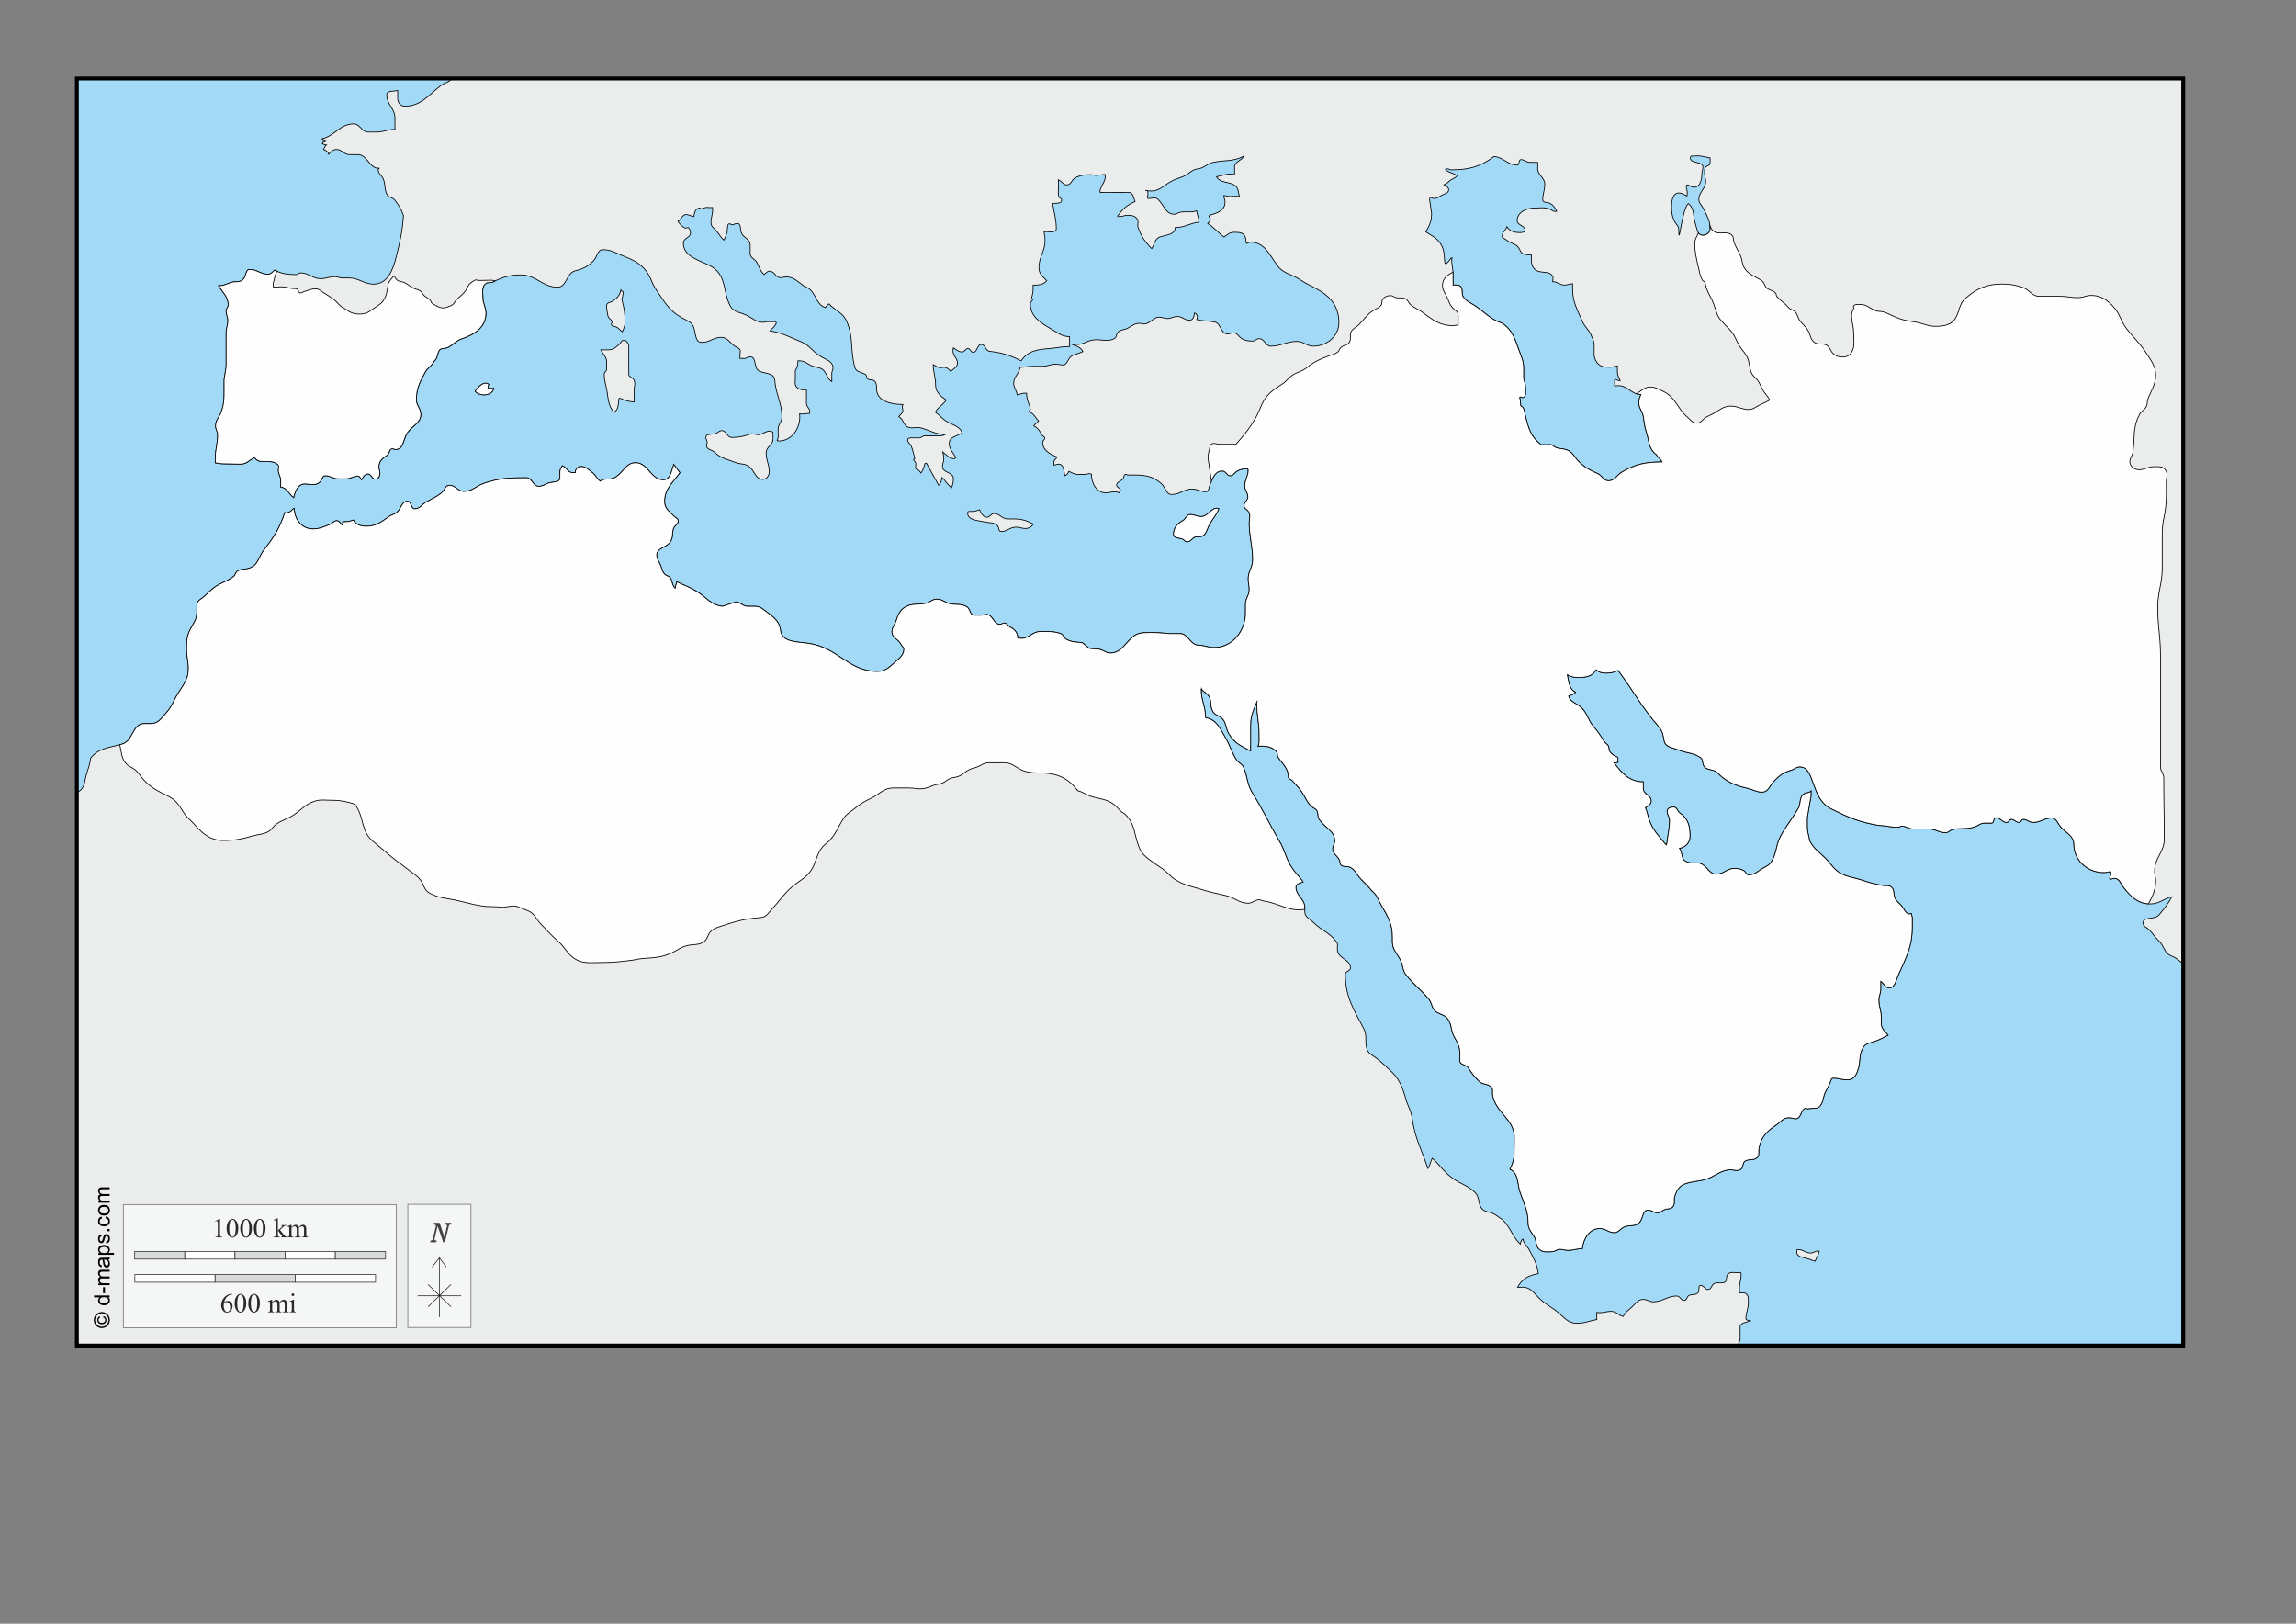 <?xml version="1.0" encoding="UTF-8"?>
<!DOCTYPE svg PUBLIC "-//W3C//DTD SVG 1.1//EN" "http://www.w3.org/Graphics/SVG/1.1/DTD/svg11.dtd">
<!-- Creator: CorelDRAW -->
<svg xmlns="http://www.w3.org/2000/svg" xml:space="preserve" width="297mm" height="210mm" version="1.1" style="shape-rendering:geometricPrecision; text-rendering:geometricPrecision; image-rendering:optimizeQuality; fill-rule:evenodd; clip-rule:evenodd"
viewBox="0 0 29700 21000"
 xmlns:xlink="http://www.w3.org/1999/xlink">
 <rect x="0" y="0" width="29700" height="21000" fill="#808080" stroke="none"/>
 <defs>
  <style type="text/css">
   <![CDATA[
    .str1 {stroke:black;stroke-width:10;stroke-miterlimit:3.864;stroke-opacity:0.502}
    .str3 {stroke:black;stroke-width:50;stroke-miterlimit:22.926}
    .str2 {stroke:#3F3E3F;stroke-width:10;stroke-miterlimit:3.864}
    .str0 {stroke:black;stroke-width:10;stroke-miterlimit:22.926}
    .str4 {stroke:black;stroke-width:7.62;stroke-miterlimit:22.926}
    .fil9 {fill:none}
    .fil7 {fill:none;fill-rule:nonzero}
    .fil0 {fill:#A2D9F7}
    .fil2 {fill:#FEFEFE;fill-rule:nonzero}
    .fil1 {fill:#EBECEC;fill-rule:nonzero}
    .fil5 {fill:#D9DADA;fill-rule:nonzero}
    .fil8 {fill:#434242;fill-rule:nonzero}
    .fil6 {fill:#2B2A29;fill-rule:nonzero}
    .fil4 {fill:black;fill-rule:nonzero}
    .fil3 {fill:#FEFEFE;fill-rule:nonzero;fill-opacity:0.502}
   ]]>
  </style>
 </defs>
 <g id="Plan_x0020_1">
  <rect class="fil0" x="994.31" y="1014.65" width="27246.3" height="16388.01"/>
  <path class="fil1 str0" d="M23245.77 16162.01c-1.1,12.13 -4.41,18.73 -4.41,30.87 0,54.01 61.73,68.37 114.65,79.37 49.6,9.92 73.87,27.55 123.47,39.69 19.86,-49.6 39.69,-74.97 52.92,-127.88 -6.6,0 -9.92,-4.41 -16.55,-4.41 -37.46,0 -56.19,26.46 -93.69,26.46 -70.56,0 -105.84,-52.92 -176.39,-44.1zm-1331.74 -13740.7c80.47,0 101.42,-100.33 101.42,-180.79 0,-30.87 13.23,-48.51 13.23,-79.38 0,-78.28 -163.16,-40.78 -163.16,-119.06 0,-8.82 6.6,-14.32 8.82,-22.05 30.87,0 49.6,-4.41 80.47,-4.41 65.05,0 101.42,16.55 166.48,26.46l0 69.46c0,29.74 -39.69,27.55 -57.33,49.6 -22.05,26.46 -13.23,54.01 -13.23,88.2 0,37.46 13.23,59.51 13.23,97.01 0,97.01 -88.19,136.7 -88.19,233.71 0,49.6 35.27,70.56 57.32,114.66 47.42,95.92 88.2,156.56 88.2,264.58 0,49.6 -47.42,83.79 -97.02,83.79 -67.24,0 -71.65,-82.7 -92.6,-145.53 -34.19,-103.61 -7.73,-197.34 -92.61,-264.58 -85.84,77.84 -123.47,594 -123.47,338.46 0,-52.92 -40.78,-73.88 -61.73,-122.38 -27.56,-65.05 -30.87,-109.15 -30.87,-180.8 0,-76.06 16.54,-171.98 92.6,-171.98 44.1,0 66.15,19.86 105.84,39.69 2.18,-17.64 4.41,-27.55 4.41,-45.19 0,-30.87 -13.23,-46.32 -13.23,-77.19 0,-7.73 4.41,-11.01 4.41,-18.73l17.64 -4.41c28.64,16.54 46.28,30.86 79.37,30.86zm-1322.92 1935.87c23.15,46.32 30.87,73.87 30.87,123.47 0,81.6 -13.23,142.21 35.28,207.26 39.69,52.92 92.6,61.74 158.75,61.74 41.91,0 63.96,-9.92 105.83,-17.64l0 71.65c0,113.31 99.26,152.46 -30.87,100.33l-5.5 17.64 1.09 70.55c18.74,-1.09 28.69,-4.41 47.42,-4.41 122.38,0 169.75,114.66 292.13,114.66 -15.41,38.59 -26.46,63.95 -26.46,105.83 0,72.78 44.1,104.74 57.33,176.39 14.32,79.37 14.32,126.79 39.69,202.84 38.59,116.88 27.55,218.3 127.88,291.05 24.27,37.5 57.33,56.23 74.97,97.01 -207.26,0 -337.33,24.27 -515.94,127.88 -70.56,40.78 -94.79,114.66 -176.39,114.66 -66.15,0 -81.56,-66.15 -141.11,-92.61 -104.74,-47.41 -165.38,-77.15 -246.95,-158.75 -51.82,-51.82 -65.05,-101.42 -127.88,-136.7 -55.14,-30.87 -98.11,-19.83 -158.75,-39.69 -33.09,-11 -45.19,-39.69 -80.47,-39.69 -46.32,0 -71.68,2.23 -117.97,1.1 -132.29,-101.43 -163.16,-213.86 -202.84,-375.92 -9.92,-41.88 -8.82,-69.46 -30.87,-105.84 -7.73,-13.22 -30.87,-14.32 -30.87,-30.86 0,-37.47 0,-62.83 -13.23,-97.02 7.73,-1.09 9.92,-8.82 17.64,-8.82 7.73,0 9.91,8.82 17.64,8.82 58.42,0 39.69,-87.1 39.69,-145.52 0,-46.28 -22.05,-71.65 -22.05,-117.97l0 -112.43c0,-91.51 -25.37,-142.2 -57.33,-228.21 -57.32,-153.25 -83.78,-266.8 -220.48,-357.19 -164.26,-54.01 -223.81,-146.61 -370.42,-238.12 -55.14,-34.19 -94.83,-48.51 -132.29,-101.42 -27.55,-38.6 -3.32,-81.6 -26.46,-123.48 -20.96,-37.5 -62.83,-30.87 -105.83,-30.87l0 -137.79c0,-72.78 -17.64,-114.65 -17.64,-187.43 0,-11.01 3.31,-16.55 4.41,-27.55l-17.64 8.82c-17.64,29.77 -31.96,45.19 -57.33,70.55l-17.64 -8.82c-12.13,-98.11 -2.22,-164.25 -52.91,-246.94 -50.73,-82.69 -112.47,-104.74 -194.03,-158.75 48.51,-83.79 74.96,-141.11 74.96,-238.13l-26.45 -183.02c3.31,-11 7.72,-18.73 13.22,-28.64 17.64,8.82 25.37,17.64 44.1,17.64 48.51,0 70.56,-28.69 114.65,-48.51 35.28,-15.45 74.97,-25.37 74.97,-63.96 0,-34.15 -31.96,-47.38 -61.74,-63.92 46.29,-15.46 59.52,-47.42 101.43,-70.56 29.77,-16.54 57.32,-22.05 70.55,-52.92 -19.14,-7.91 -225.58,-83.78 -124.56,-83.78 17.64,0 27.55,13.23 45.19,13.23 225.99,0 374.82,-36.37 555.62,-171.98 124.57,9.91 175.3,110.24 299.86,110.24 33.06,0 15.42,-70.55 48.51,-70.55 47.41,0 68.33,35.27 115.75,35.27l100.33 0c4.41,30.87 0,49.61 0,80.47 0,86.01 92.6,115.75 92.6,201.76 0,79.37 -26.46,123.47 -26.46,202.84 0,38.6 52.92,28.65 88.2,44.1 47.41,20.96 67.24,56.23 92.6,101.42 -6.63,0 -9.91,4.41 -16.54,4.41 -37.47,0 -54.01,-24.27 -89.29,-35.27 -63.96,-20.96 -108.06,-8.82 -176.39,-8.82 -109.15,0 -229.31,54.01 -229.31,163.16 0,61.73 101.43,61.73 101.43,123.47 0,26.46 -35.28,30.87 -61.74,30.87 -72.78,0 -135.61,-12.14 -171.98,-74.97 -19.86,49.6 -61.73,69.46 -61.73,123.47 0,23.15 26.45,25.37 44.09,39.69 40.78,33.06 71.65,45.19 119.07,66.15 40.78,17.64 54.01,48.5 74.96,88.19 26.46,50.7 82.69,41.88 141.11,48.51 0,73.87 -11.04,135.61 44.1,185.21 71.65,63.92 180.8,6.59 229.31,88.19 13.22,23.14 0,43.01 0,70.56 61.73,0 90.38,44.09 152.11,44.09 41.91,0 63.96,-14.32 105.84,-17.63l0 62.83c0,171.97 56.23,263.49 125.69,422.24 36.37,83.78 94.79,115.74 123.47,202.84zm-5053.54 2323.93c-56.23,0 -84.88,-26.46 -141.11,-26.46 -48.51,0 -55.14,56.23 -97.01,79.37 -71.65,39.69 -119.07,93.7 -119.07,176.39 0,47.42 59.52,46.32 105.84,57.33 29.77,6.63 39.69,39.69 70.55,39.69 46.29,0 59.52,-45.2 101.43,-61.74 25.36,-9.91 44.09,0 70.55,-4.41 72.78,-13.23 80.47,-89.29 114.66,-154.34 44.09,-81.56 88.19,-121.29 123.47,-207.26 -90.38,-37.5 -131.2,101.43 -229.31,101.43zm-2866.32 -88.2c-33.09,11.04 -52.91,19.86 -88.19,22.05 -26.46,2.22 -66.15,-8.82 -66.15,17.64 0,99.24 127.88,97.01 224.9,119.06 61.73,13.23 111.33,2.22 158.75,44.1 26.46,23.14 12.13,79.37 48.5,79.37 78.29,0 115.75,-57.32 194.03,-57.32 47.42,0 71.65,17.64 119.06,17.64 47.42,0 78.29,-18.74 105.84,-57.33 -89.29,-44.1 -148.84,-66.15 -248.04,-66.15l-86.01 0c-73.83,0 -103.61,-70.55 -177.48,-70.55 -38.59,0 -49.6,48.51 -88.19,48.51 -48.51,0 -79.38,-52.92 -97.02,-97.02zm-2861.91 -970.14l-88.19 -13.23c-97.02,31.97 -154.34,48.51 -255.77,48.51 -60.64,0 -67.24,-88.19 -127.88,-88.19 -37.5,0 -51.82,33.05 -88.19,39.68 -48.51,9.92 -119.06,-1.09 -119.06,48.51 0,25.37 17.63,36.37 17.63,61.74 0,17.64 -8.82,26.46 -8.82,44.09 0,50.73 65.06,50.73 101.43,83.79 89.29,82.69 167.57,93.7 282.22,136.7 59.51,22.05 105.83,9.91 158.75,44.1 81.56,52.91 87.1,171.98 185.21,171.98 49.6,0 83.78,-47.42 83.78,-97.02 0,-97.01 -39.68,-149.93 -39.68,-246.94 0,-77.15 88.19,-100.33 88.19,-177.48l0 -87.11c-59.51,-47.41 -114.65,22.05 -189.62,30.87zm-1932.56 -1098.02l-104.74 0c30.87,61.74 74.97,89.29 74.97,157.66l0 90.38c0,29.77 -30.87,39.69 -30.87,69.46 0,84.88 22.05,132.29 35.28,216.08 17.64,109.15 18.73,186.3 88.19,273.4 68.37,-34.18 54.05,-103.61 66.15,-176.39l17.64 -4.41c63.96,31.96 106.96,40.78 178.61,48.51l0 -144.43c0,-55.1 22.05,-93.7 -2.22,-142.2 -16.51,-33.06 -66.15,-34.19 -66.15,-71.65l0 -382.55c-16.51,-28.68 -31.96,-55.14 -66.14,-57.33 -27.56,-1.09 -31.97,30.87 -52.92,48.51 -45.19,38.59 -77.15,74.96 -137.8,74.96zm155.44 -771.7c-15.45,62.83 -45.19,98.11 -97.01,136.7 -33.09,24.27 -88.19,19.86 -88.19,61.74 0,54.01 7.72,83.78 17.64,136.7 6.59,36.37 52.91,41.91 52.91,79.37 0,11.05 -8.82,15.46 -8.82,26.46 0,27.55 37.47,24.27 61.74,35.28 35.28,15.45 48.51,39.69 79.37,61.74 23.15,-47.42 35.28,-79.38 35.28,-132.3 0,-111.33 -12.13,-170.88 -39.69,-282.22l17.64 -97.01c-5.5,-13.23 -23.14,-13.23 -30.87,-26.46zm-1887.36 1305.28c33.09,36.37 69.47,48.51 119.07,48.51 57.32,0 106.92,-26.46 123.47,-81.6 -27.55,0 -43.01,-2.19 -70.56,0l-4.41 -19.83 8.82 -35.28c-60.64,-45.19 -128.97,28.65 -176.39,88.2zm16332.86 12344.33c10.26,-30.98 31.6,-52 31.6,-88.62l0 -147.71c0,-60.64 74.97,-60.64 132.3,-82.69l-17.64 -4.41c-17.64,-4.41 -39.69,-7.72 -39.69,-26.46 0,-78.28 30.87,-120.15 30.87,-198.43 0,-49.61 8.82,-94.8 -30.87,-123.48 -26.46,-18.73 -50.69,-5.5 -83.78,-8.82l0 -54.01c0,-76.06 22.04,-116.87 22.04,-192.93 0,-7.73 -7.69,-11.01 -8.82,-17.64 -61.73,13.23 -116.84,-20.95 -163.16,22.05 -31.96,29.77 -2.18,89.29 -44.09,105.83 -45.19,17.64 -81.56,-3.31 -127.88,13.23 -41.88,15.45 -38.56,79.38 -83.79,79.38 -42.97,0 -54.01,-52.92 -97.01,-52.92 -39.69,0 -5.51,70.56 -35.28,97.01 -33.06,28.68 -69.43,16.55 -110.24,30.87 -34.15,12.14 -29.74,66.15 -66.15,66.15 -44.1,0 -52.92,-57.33 -97.01,-57.33 -121.25,0 -180.8,74.97 -302.05,74.97 -51.82,0 -78.28,-30.87 -130.11,-30.87 -62.83,0 -92.6,44.1 -136.7,88.19 -49.6,49.6 -92.6,69.46 -123.47,132.29 -63.92,-15.41 -90.38,-66.14 -156.53,-66.14 -59.55,0 -93.7,17.64 -153.24,17.64 -12.14,0 -19.83,-2.19 -31.97,-4.41l0 92.6c-102.51,17.64 -155.43,48.51 -257.98,48.51 -106.93,0 -155.44,-66.15 -238.13,-136.7 -94.79,-80.47 -165.34,-103.61 -251.35,-189.62 -69.43,-69.46 -112.43,-141.11 -211.67,-141.11 -25.33,0 -40.78,5.5 -66.14,2.22 60.64,-109.15 144.42,-156.56 268.99,-176.39 -16.51,-129.01 -58.42,-197.34 -119.06,-310.9 -28.65,-54.01 -69.43,-74.97 -79.38,-136.7l-17.64 13.23c-7.69,19.86 -13.23,31.96 -17.64,52.91 -108.02,-108.02 -119.06,-207.25 -229.3,-317.5 -57.33,-33.05 -82.66,-67.24 -145.52,-88.19 -52.92,-17.64 -97.02,-16.55 -127.88,-61.74 -46.29,-67.24 -20.92,-140.01 -79.38,-198.43 -101.42,-101.43 -195.12,-110.25 -308.68,-198.44 -108.02,-83.79 -146.61,-156.53 -246.94,-246.95 -27.56,48.51 -24.24,88.2 -57.33,132.29 -83.79,-253.54 -166.44,-386.96 -202.85,-648.22 -13.23,-98.11 -51.79,-146.62 -79.37,-242.54 -48.51,-167.57 -87.07,-273.4 -216.08,-388.05 -68.33,-60.65 -103.61,-100.33 -176.39,-154.34 -49.6,-36.38 -97.01,-55.11 -114.65,-114.66 -29.74,-97.01 7.72,-168.66 -39.69,-260.17 -136.7,-259.08 -238.12,-415.61 -238.12,-705.56 0,-39.68 66.14,-39.68 66.14,-79.37 0,-114.65 -169.75,-124.57 -169.75,-239.22 0,-28.68 2.18,-45.19 2.18,-73.87 -82.65,-142.21 -194.02,-158.75 -308.68,-273.4 -49.6,-49.61 -114.65,-70.56 -114.65,-141.12l0 -54.01c0,-111.33 -114.65,-152.15 -114.65,-263.49 0,-44.09 50.73,-52.91 92.6,-66.14 -56.2,-84.88 -105.83,-119.06 -158.75,-207.26 -69.43,-116.84 -77.15,-199.53 -145.52,-317.5 -141.11,-241.44 -199.53,-382.55 -348.37,-621.77 -74.96,-120.16 -62.83,-210.57 -119.06,-339.55 -19.83,-47.41 -66.15,-54.01 -92.6,-97.01 -62.83,-101.43 -76.06,-173.07 -136.71,-277.81 -73.83,-125.66 -115.74,-241.45 -260.17,-264.59 0,-144.43 -57.33,-220.48 -57.33,-364.91 0,-7.69 4.41,-2.19 4.41,-9.91 20.96,37.5 49.64,45.19 79.38,74.96 62.86,62.83 23.18,138.92 66.14,216.08 33.1,59.55 99.24,55.14 136.71,110.24 44.09,63.96 33.09,117.97 74.96,185.21 72.78,117.97 154.34,154.34 277.81,216.08l0 -329.64c0,-128.98 38.6,-199.53 88.2,-318.59 -3.28,9.91 -8.82,15.45 -8.82,26.45 0,160.98 30.87,251.36 30.87,412.33 0,59.51 6.63,97.01 -13.23,152.12 16.54,-1.09 26.46,-4.41 43,-4.41 78.28,0 133.39,13.23 190.71,66.14 23.18,20.96 8.82,52.92 26.46,79.38 61.74,93.7 132.29,143.33 132.29,255.76 0,27.56 35.28,27.56 52.92,48.51 57.33,66.15 97.01,100.33 141.11,176.39 46.32,80.47 69.46,140.02 149.93,185.21 51.82,28.68 24.27,92.6 57.33,141.11 74.96,108.05 198.44,143.33 198.44,275.62 0,39.69 -26.46,59.52 -26.46,99.21 0,63.95 54.04,86 83.78,141.11 15.45,28.68 5.54,65.05 35.28,79.37 38.59,18.73 72.78,2.22 110.24,22.05 60.64,33.09 72.78,79.38 119.06,132.29 59.55,68.37 105.84,100.33 158.75,171.98 66.15,49.6 78.29,109.15 119.07,180.8 86,147.74 145.52,242.53 145.52,413.42l0 63.92c0,101.43 60.64,146.65 105.83,237.03 35.28,70.56 22.05,128.98 70.56,189.62 104.74,128.98 181.92,183.02 291.04,308.68 48.51,56.24 36.41,123.48 97.01,167.57 56.24,40.78 114.66,38.6 154.34,97.02 51.83,76.06 35.28,144.42 79.38,224.89 44.1,79.38 74.96,132.29 74.96,223.8l0 90.39c0,55.14 81.6,45.22 110.25,91.51 45.22,72.77 76.09,111.33 136.7,171.98 47.41,47.41 109.15,28.68 158.75,74.96 28.68,26.46 11.04,62.83 17.64,101.42 40.81,238.13 281.13,309.78 281.13,550.13 0,94.79 -3.32,153.24 -3.32,248.03 -11.01,66.15 -23.14,103.65 -52.92,163.16 115.78,57.33 90.42,183.03 132.29,304.28 50.73,147.74 101.43,231.52 101.43,388.05 0,72.78 34.18,112.47 74.96,171.98 41.91,60.64 16.55,131.2 74.97,176.39 49.63,38.59 95.92,26.46 158.75,26.46 40.81,0 60.64,-30.87 101.42,-30.87 40.82,0 65.05,13.23 105.84,13.23 72.77,0 112.46,-22.05 185.2,-22.05 16.55,-134.48 92.61,-260.17 227.12,-260.17 76.06,0 111.34,52.91 187.4,52.91 58.45,0 78.28,-55.1 132.29,-74.96 70.55,-26.46 136.7,0 189.62,-52.92 54.04,-54.01 37.5,-163.16 114.65,-163.16 49.64,0 73.87,35.28 123.47,35.28 40.82,0 57.33,-30.87 97.02,-44.1 38.59,-12.13 70.55,-2.19 97.01,-30.87 35.28,-38.59 13.23,-81.56 26.46,-132.29 23.18,-84.88 61.73,-145.52 145.52,-171.98 94.83,-29.77 156.56,-25.36 251.35,-52.91 119.07,-34.19 173.11,-103.61 295.45,-123.48 62.87,-9.91 111.38,27.56 163.16,-8.82 38.6,-27.55 16.55,-82.69 57.33,-105.83 54.05,-30.87 109.15,-2.19 154.34,-44.1 30.87,-28.64 16.55,-68.33 22.05,-110.24 20.95,-145.52 97.01,-227.08 220.49,-308.68 61.73,-40.78 92.6,-97.01 167.57,-97.01 34.18,0 54.04,13.23 88.19,13.23 71.68,0 59.55,-104.74 123.47,-136.71l35.28 8.82c61.74,-15.41 120.19,11.05 158.75,-39.68 46.32,-61.74 34.18,-117.97 70.56,-185.21 23.17,-43.01 37.5,-69.46 57.32,-114.66 11.04,-24.23 12.14,-57.32 39.69,-57.32 72.78,0 112.46,22.05 185.21,22.05 73.87,0 111.37,-52.92 132.29,-123.48 41.91,-111.33 8.82,-194.02 70.55,-295.45 30.87,-51.82 79.38,-56.23 136.71,-74.96 74.96,-24.24 111.37,-47.42 185.2,-83.79 -41.87,-52.91 -88.19,-82.69 -88.19,-151.02l0 -81.6c0,-87.06 -30.87,-134.48 -30.87,-221.58 0,-56.23 24.27,-85.97 24.27,-142.2l0 -100.33c44.1,28.68 55.11,83.78 108.02,83.78 74.97,0 84.92,-85.97 114.66,-154.34 41.91,-97.01 70.55,-152.12 110.24,-251.35 59.55,-151.03 74.96,-248.04 74.96,-411.2l0 -91.51 -13.22 -52.92 -35.28 8.82c-48.51,-26.46 -56.2,-68.33 -92.61,-110.24 -33.05,-38.59 -65.01,-55.1 -83.78,-101.42 -22.05,-52.92 -3.28,-106.93 -48.51,-141.12 -33.05,-25.36 -68.33,-9.91 -110.24,-17.63 -109.12,-20.96 -169.76,-35.28 -273.4,-70.56 -97.02,-33.06 -163.16,-33.06 -255.77,-79.38 -101.42,-50.69 -131.16,-122.37 -211.66,-202.84 -83.79,-83.79 -149.94,-119.06 -202.85,-224.9 -12.1,-73.87 -30.87,-112.43 -30.87,-186.3l0 -113.56 48.51 -282.22 0 -61.74c-31.96,31.96 -74.97,15.45 -105.84,48.51 -48.5,51.82 -23.14,110.24 -57.32,171.98 -81.56,145.52 -151.03,216.07 -229.31,361.6 -65.02,120.15 -47.38,214.98 -119.06,330.72 -34.15,56.24 -81.56,65.06 -136.7,101.43 -56.2,37.5 -91.48,70.55 -158.75,70.55 -34.15,0 -35.28,-43 -66.15,-57.32 -41.87,-18.73 -71.65,-26.46 -119.06,-26.46 -95.89,0 -137.8,74.96 -233.72,74.96 -85.97,0 -106.92,-84.87 -180.79,-127.88 -73.84,-43 -142.21,4.41 -216.08,-39.68 -62.83,-37.47 -36.37,-110.25 -79.38,-167.57 80.51,-13.23 136.71,-76.06 136.71,-156.53 0,-125.7 -23.15,-228.21 -127.89,-297.68 -37.46,-24.23 -38.55,-79.37 -83.78,-79.37 -38.56,0 -83.79,14.32 -83.79,52.92 0,47.41 30.87,69.46 30.87,116.87 0,117.93 -23.14,184.08 -35.28,302.05 -3.28,5.5 -6.59,11.04 -8.81,17.64 -98.11,-120.16 -167.57,-180.8 -220.49,-326.32 -20.92,-59.51 -20.92,-98.11 -48.51,-154.34 35.28,-26.46 74.97,-43 74.97,-88.2 0,-73.87 -101.43,-85.97 -101.43,-159.84l0 -87.1c-176.39,0 -273.4,-105.83 -379.23,-246.94 19.86,0 30.87,-2.19 50.73,-4.41 -1.1,-20.96 0,-31.97 0,-52.92 0,-24.24 -31.96,-20.96 -50.73,-35.28 -35.28,-28.64 -66.15,-51.82 -66.15,-97.01 0,-44.1 -42.97,-55.11 -66.14,-92.61 -46.29,-74.96 -74.97,-119.06 -132.3,-185.21 -72.74,-83.78 -74.96,-163.15 -154.34,-242.53 -62.83,-62.83 -146.61,-68.33 -167.57,-154.34 35.28,-14.32 65.06,-17.64 88.2,-48.51 -87.07,-43 -82.66,-130.07 -105.83,-224.89 50.73,25.36 84.91,35.27 141.11,35.27 99.23,0 184.11,-15.41 233.71,-101.42 35.28,35.28 72.78,44.1 123.47,44.1 62.87,0 100.33,-6.6 158.75,-35.28 210.58,281.13 295.46,464.12 529.17,732.01 47.41,55.14 52.92,105.84 66.15,176.39 15.45,87.1 111.37,90.42 194.02,123.48 105.84,41.91 184.12,31.96 277.82,97.01 37.5,25.36 18.76,72.78 44.09,110.24 41.91,60.65 120.2,31.96 171.98,83.79 121.29,121.28 223.81,163.16 392.47,202.84 72.78,16.55 111.37,48.51 185.21,48.51 86,0 101.42,-88.19 163.16,-149.93 69.46,-69.46 119.06,-105.83 211.66,-132.29 45.23,-12.14 67.28,-44.1 114.66,-44.1 104.74,0 135.6,109.15 171.98,207.26 56.23,152.15 98.14,267.9 242.53,339.55 226.02,112.46 360.5,169.79 612.95,211.66 99.24,0 156.56,28.69 255.77,22.05 13.22,-5.5 22.04,-13.23 37.5,-13.23 57.32,0 87.1,35.28 144.42,35.28l200.63 0c88.19,0 133.38,48.51 221.58,48.51 37.5,0 51.82,-30.87 88.19,-39.69 104.74,-25.36 170.89,-1.09 273.4,-30.87 55.14,-15.41 83.79,-52.91 142.24,-52.91l90.39 0c34.18,0 19.86,-70.56 54.01,-70.56 59.55,0 81.59,61.74 141.11,61.74 27.58,0 29.77,-39.69 57.32,-39.69 44.1,0 61.74,39.69 105.84,39.69 24.27,0 24.27,-39.69 48.5,-39.69 54.05,0 78.29,39.69 132.3,39.69 93.73,0 140.01,-57.33 233.71,-57.33 71.69,0 81.6,77.19 132.29,127.88 72.78,72.78 158.75,110.25 158.75,213.89 0,206.13 177.52,363.79 383.65,363.79 34.18,0 55.14,-5.51 88.19,-13.23 1.13,7.72 8.82,9.91 8.82,17.64 0,29.77 -15.41,45.19 -17.64,74.96 6.64,0 9.95,4.41 16.55,4.41 17.64,0 27.55,-8.82 45.19,-8.82 65.05,0 79.37,68.37 119.06,119.06 99.24,124.57 189.62,211.67 348.37,211.67 112.47,0 164.29,-66.15 273.4,-92.6 -49.6,100.33 -93.69,146.61 -163.16,233.71 -56.19,70.56 -207.25,15.45 -207.25,105.83 0,46.32 47.41,56.24 79.37,88.2 49.64,49.6 68.37,90.42 119.06,136.7 47.42,44.1 58.46,84.88 92.61,141.11 35.28,57.33 91.51,57.33 145.52,97.02 31.78,23.84 58.28,45.82 82.41,67.55l0.02 -11453.42 -22398.92 0c-29.56,51.5 -90.05,53.44 -142.23,93.55 -164.25,127.89 -255.76,264.59 -463.02,264.59 -52.91,0 -92.6,-45.19 -92.6,-98.11l0 -104.74c-57.33,14.36 -141.11,-2.19 -141.11,57.33 0,123.47 105.83,175.29 105.83,298.76l0 146.62c-95.88,0 -147.71,35.28 -243.63,35.28l-103.61 0c-83.78,0 -102.55,-105.84 -186.34,-105.84 -176.38,0 -238.12,151.06 -410.1,194.03 17.64,11.04 30.87,18.77 52.92,22.05 -8.82,14.36 -22.05,20.96 -39.69,22.05l-8.82 17.64c19.86,9.95 30.87,14.36 52.92,17.64 -19.19,14.43 -27.45,37.11 -35.28,57.32 32,13.23 55.14,28.68 66.14,61.74 27.59,-35.28 55.14,-61.74 101.43,-61.74 68.37,0 95.92,66.15 164.29,66.15l108.02 0c128.97,0 149.93,186.34 278.9,176.39 -2.18,7.72 -13.23,8.82 -13.23,17.64 0,55.14 45.23,72.77 66.15,123.47 28.68,70.55 12.14,124.6 44.1,194.03 20.95,46.32 76.09,38.59 105.83,79.37 52.92,71.69 81.6,112.47 110.24,198.44 -15.41,209.48 -41.87,324.13 -92.6,529.17 -42.97,175.29 -113.52,357.18 -293.23,357.18 -126.79,0 -189.62,-79.37 -316.41,-79.37l-90.38 0c-35.27,0 -54.04,-17.64 -89.32,-17.64 -73.84,0 -115.75,26.46 -189.62,26.46 -105.83,0 -154.34,-74.97 -260.17,-74.97 -22.05,0 -30.87,22.05 -52.92,22.05 -110.24,0 -182.98,-7.69 -282.22,-57.33 -28.65,28.69 -48.51,52.92 -88.2,52.92 -93.69,0 -139.98,-61.73 -233.71,-61.73 -42.97,0 -45.19,52.91 -61.74,92.6 -17.64,44.1 -57.32,67.27 -105.83,66.15 -93.7,-3.29 -139.98,52.91 -233.72,52.91 56.24,93.73 123.48,138.93 123.48,246.95 0,31.99 -26.46,47.41 -26.46,79.37 0,48.51 22.05,74.97 22.05,123.47 0,61.74 -22.05,95.92 -22.05,157.66l0 437.66 -26.46 167.57 0 129.01c0,111.33 0,180.79 -35.28,285.5 -25.33,73.87 -74.96,106.96 -74.96,185.21 0,45.22 26.46,69.46 26.46,114.65 0,120.19 -30.87,187.43 -30.87,307.59l0 54.01c41.91,6.63 65.05,13.23 106.96,13.23 84.88,0 133.38,4.41 218.26,4.41 78.28,0 114.66,-49.6 181.9,-88.2 59.54,109.15 219.39,6.63 304.27,97.02 18.76,20.95 4.41,44.09 4.41,72.77 0,49.6 30.86,74.97 30.86,124.57l0 89.29c83.79,11.04 101.43,87.1 167.57,136.7 20.96,-87.07 56.24,-176.39 145.52,-176.39 34.19,0 54.05,8.82 88.2,8.82 45.22,0 80.5,-5.5 110.24,-39.69 24.27,-28.64 27.59,-74.96 66.15,-74.96 67.27,0 101.42,39.68 168.7,39.68l94.79 0c63.96,0 95.92,-35.27 159.84,-35.27 25.37,0 27.59,29.77 44.1,48.5 20.95,-36.37 40.81,-74.96 83.78,-74.96 45.23,0 51.83,66.14 97.02,66.14 36.4,0 57.32,-38.55 57.32,-74.96 0,-33.06 -13.23,-50.7 -13.23,-83.79 0,-71.64 45.23,-112.43 105.84,-149.93 34.18,-20.92 25.36,-83.78 66.14,-83.78 17.64,0 26.46,8.82 44.1,8.82 106.96,0 95.92,-139.98 158.75,-224.9 66.15,-88.19 167.57,-119.06 167.57,-229.3 0,-76.06 -57.33,-111.34 -57.33,-187.4 0,-146.61 44.1,-231.53 114.66,-359.41 34.18,-62.83 80.5,-72.74 114.65,-141.11 44.1,-35.28 37.5,-82.66 61.74,-132.29 23.17,-46.29 78.28,-23.14 123.47,-48.51 70.55,-39.69 100.33,-84.88 176.39,-110.24 166.47,-55.11 308.68,-153.21 308.68,-328.51 0,-79.37 -39.69,-121.28 -39.69,-200.66 0,-73.83 -18.73,-141.11 39.69,-185.21 27.58,-20.92 57.32,-2.18 88.19,-17.64 131.2,-65.01 219.39,-92.6 366.01,-92.6 194.03,0 277.81,158.75 471.84,158.75 121.28,0 111.37,-182.99 229.3,-211.67 101.43,-25.33 159.88,-54.01 233.72,-127.88 52.92,-52.91 49.64,-145.52 123.47,-145.52 100.33,0 154.34,36.41 246.95,74.97 125.69,51.82 210.57,81.59 299.86,185.2 73.87,86.01 77.18,162.07 141.11,255.77 110.24,160.97 165.38,271.21 335.14,366.01 63.96,35.27 124.6,49.63 149.93,119.06 30.87,82.69 17.64,198.44 105.83,198.44 101.42,0 149.93,-66.15 251.36,-66.15 81.59,0 109.14,70.56 176.38,114.65 30.87,19.86 70.56,27.59 70.56,65.05 0,18.74 -4.41,29.78 -4.41,48.51l0 45.19 56.23 0c30.87,0 45.19,-22.05 76.06,-22.05 88.2,0 40.82,158.75 123.47,189.62 81.6,29.78 187.43,23.18 194.03,110.25 14.36,190.74 92.61,289.94 92.61,480.65 0,63.96 -48.51,93.74 -48.51,157.66l0 67.24c8.82,26.46 -4.41,52.92 -12.1,79.38 9.91,1.12 14.32,4.41 24.23,4.41 171.98,0 286.64,-180.8 265.68,-352.78 13.23,1.13 20.96,4.41 34.19,4.41 36.37,0 57.32,-8.82 93.69,-8.82 0,-7.69 4.41,-13.23 4.41,-20.92 0,-45.23 -44.09,-62.87 -44.09,-108.06l0 -179.7c-15.42,0 -23.15,4.41 -38.56,4.41 -52.92,0 -106.97,-30.87 -106.97,-83.79 0,-63.92 4.41,-99.2 1.13,-163.16 27.56,-44.09 34.15,-76.06 34.15,-127.88l25.37 0c67.24,0 97.01,43 159.84,66.15 62.87,23.17 120.19,16.54 158.75,70.55 36.41,50.73 41.91,97.02 94.83,132.29l0 -109.11c0,-26.46 15.41,-40.82 15.41,-67.28 0,-88.19 -92.6,-108.02 -167.57,-154.34 -102.51,-63.92 -135.57,-139.98 -246.94,-185.2 -153.21,-62.83 -235.9,-113.53 -401.28,-141.11 36.4,-36.38 61.73,-56.2 83.78,-101.43l-13.23 -17.64 -95.88 0c-25.37,0 -39.69,8.82 -65.06,8.82 -82.69,0 -123.47,-45.19 -196.25,-83.78 -90.38,-48.51 -182.98,-39.69 -229.3,-132.29 -48.51,-98.11 -52.92,-163.16 -79.38,-269 -29.74,-119.06 -80.47,-197.31 -189.62,-251.35 -154.34,-77.15 -335.13,-117.94 -335.13,-291.04 0,-61.74 92.6,-66.15 92.6,-127.89 0,-29.73 -8.82,-51.78 -30.87,-70.55l-35.28 8.82c-47.37,-23.14 -67.24,-48.51 -97.01,-88.2 47.41,-23.14 52.92,-88.19 105.83,-88.19 40.82,0 60.65,22.05 101.43,26.46 3.31,-51.79 23.17,-110.24 74.96,-110.24 7.73,0 9.95,8.81 17.64,8.81 28.68,0 43.01,-17.63 71.69,-17.63 28.64,0 45.19,4.41 73.83,1.12 0,8.82 4.41,13.23 4.41,22.05 0,68.34 -22.05,106.93 -22.05,175.26 0,49.64 38.6,68.37 70.56,105.84 38.59,45.22 52.92,79.37 97.01,119.06 23.18,-47.38 37.5,-74.97 44.1,-127.88 3.32,-34.15 -3.28,-83.79 30.87,-83.79 11.04,0 15.45,13.23 26.46,13.23 27.58,0 43,-17.64 70.55,-17.64 55.14,0 33.09,79.38 57.33,127.88 32,65.06 110.24,76.1 110.24,148.84l0 112.47c0,57.32 60.64,68.33 88.2,117.93 34.18,61.74 40.81,108.06 92.6,154.34 25.36,-18.73 38.59,-44.1 70.56,-44.1 63.95,0 77.18,83.79 141.11,83.79 29.77,0 45.22,-8.82 74.96,-8.82 98.14,0 144.43,59.55 224.9,114.65 31.99,20.96 61.73,24.27 88.19,52.92 80.51,84.91 82.69,192.93 194.03,229.3 11.04,-23.14 24.27,-34.14 44.1,-48.5 91.51,91.51 184.11,114.65 233.71,233.71 88.2,212.8 39.69,362.73 101.43,586.5 16.54,59.54 77.18,62.86 132.29,88.19 24.27,11.04 15.45,44.1 35.28,61.74 19.86,17.63 46.32,6.63 70.55,17.63 44.1,20.96 43,69.47 44.1,119.07 5.54,152.15 187.43,194.03 339.55,194.03l-8.82 35.27c3.31,16.55 8.82,26.46 8.82,44.1 0,37.5 -35.28,47.41 -52.92,79.38 52.92,26.45 52.92,80.5 97.01,119.06 56.24,49.63 121.29,5.54 194.03,26.46 120.19,34.18 187.43,83.78 313.09,83.78 -44.09,22.05 -76.06,17.64 -124.56,17.64l-143.3 0c-29.78,0 -43.01,26.46 -72.78,26.46l-108.02 0c-18.77,0 -40.82,7.72 -40.82,26.46 0,37.5 36.41,48.5 48.51,83.78 20.96,59.55 28.68,97.01 44.1,158.75l-17.64 8.82c7.72,24.27 30.87,32 30.87,57.33 0,24.27 -5.51,38.59 -1.1,61.73 31.96,11.04 48.51,28.68 67.24,57.33 32,-39.69 34.19,-76.06 52.92,-123.47l17.64 -4.41 158.75 286.63c31.99,-27.55 34.18,-59.51 44.1,-101.42 50.72,50.73 66.14,91.51 123.47,132.29 16.54,-44.1 22.05,-71.65 22.05,-119.07 0,-81.56 -141.12,-72.74 -141.12,-154.34 0,-38.55 17.64,-58.42 17.64,-97.01 0,-36.37 -4.41,-56.2 -13.23,-92.6 52.92,41.91 82.7,88.19 149.94,88.19 8.81,0 9.94,-11.01 17.63,-13.23 -35.27,-71.65 -83.78,-105.83 -83.78,-185.21 0,-83.78 97.01,-90.38 167.57,-136.7 -35.28,-88.19 -116.84,-95.88 -198.44,-145.52 -65.02,-38.56 -89.29,-78.24 -149.93,-123.47 44.1,-67.24 95.92,-85.97 141.11,-154.34 -74.96,-54.01 -136.7,-101.42 -136.7,-194.03 0,-103.61 -30.87,-160.94 -30.87,-264.58 34.19,13.23 51.83,39.69 89.33,39.69 19.82,0 30.86,-4.41 50.69,-4.41 38.59,0 59.55,24.27 84.88,52.91 40.81,-35.28 88.19,-55.1 88.19,-110.24 0,-62.83 -57.32,-88.2 -57.32,-151.03 0,-16.54 2.22,-26.45 4.41,-43 41.91,24.27 66.14,52.92 114.65,52.92 33.09,0 41.91,-44.1 74.96,-44.1 32,0 34.19,48.51 66.15,48.51 56.23,0 49.64,-101.43 105.83,-101.43 52.92,0 52.92,81.6 105.84,88.2 166.47,19.86 260.17,48.51 410.1,123.47 86.01,-130.07 210.57,-146.61 366.01,-158.75 101.42,-7.69 158.75,-26.46 260.17,-26.46l0 -127.88c-102.52,0 -154.34,-50.69 -242.53,-101.42 -139.99,-81.57 -264.59,-159.85 -264.59,-321.91 0,-27.55 23.18,-36.37 35.28,-61.74l-22.05 -4.41c11.04,-47.38 22.05,-76.06 22.05,-124.56l0 -51.83c72.78,0 129.01,-3.28 176.39,-57.32 -55.1,-55.11 -101.42,-91.48 -101.42,-167.57 0,-141.11 79.37,-211.67 79.37,-352.78 0,-42.97 -6.6,-67.24 -13.23,-110.24 30.87,-11.01 50.73,0 83.79,0 33.09,0 74.96,-6.6 74.96,-39.69 0,-130.07 -27.55,-200.63 -48.5,-330.73 49.63,0 119.06,5.54 119.06,-44.1 0,-20.92 -27.55,-20.92 -35.28,-39.69 -13.23,-33.05 -8.82,-57.32 -8.82,-93.69 0,-49.6 7.73,-77.16 0,-126.79 46.32,17.64 60.64,66.14 110.24,66.14 56.24,0 60.65,-68.33 110.25,-92.6 71.68,-35.28 122.38,-39.69 202.84,-39.69 24.27,0 37.5,8.82 61.74,8.82 45.23,0 69.46,-8.82 114.65,-13.23 1.13,7.73 8.82,9.95 8.82,17.64 0,81.6 -52.91,119.06 -70.55,198.44l4.41 18.77c144.42,0 224.89,-1.13 369.32,-1.13 56.23,0 59.55,67.27 80.47,119.06 -104.71,43 -157.62,94.83 -224.9,185.21 6.63,1.13 9.95,8.82 17.64,8.82 45.23,0 69.46,-17.64 114.65,-17.64 51.83,0 97.02,8.82 123.48,52.92 19.86,34.18 -4.41,68.36 8.82,105.83 44.09,119.06 86,183.02 176.38,273.4 38.6,-65.01 41.91,-134.48 114.66,-154.34 83.78,-23.14 189.62,-31.96 189.62,-119.06 123.47,0 185.2,-55.1 308.68,-70.56 -3.29,-57.32 -26.46,-88.19 -30.87,-145.52 -79.38,26.46 -130.07,5.54 -211.67,17.64 -30.87,4.41 -47.38,26.46 -79.37,26.46 -109.12,0 -130.07,-112.43 -207.26,-189.62 -36.37,-36.37 -80.47,-13.23 -132.29,-13.23 -2.19,-11 -8.82,-15.41 -8.82,-26.46 0,-8.81 6.63,-14.32 8.82,-22.04l-4.41 -52.92 -30.87 -4.41c29.77,4.41 45.23,8.82 74.96,8.82 100.33,0 148.84,-57.33 233.72,-110.24 66.15,-40.79 112.47,-49.6 185.21,-79.38 74.96,-30.87 103.64,-88.19 185.21,-97.01 83.78,-9.92 116.87,-66.15 198.43,-83.79 155.47,-34.15 249.17,-5.5 396.88,-79.37 -35.28,61.73 -119.06,68.37 -119.06,140.01l0 98.11c-16.51,-3.28 -26.46,-8.82 -44.1,-8.82 -74.97,0 -114.65,23.18 -189.62,35.28 51.82,87.1 148.84,57.33 233.72,110.24 51.82,32 45.22,86.01 61.73,145.52 -46.28,-6.59 -71.65,0 -117.93,0 -30.87,0 -50.73,-6.59 -80.5,-13.22l-4.41 17.63c12.13,24.28 17.63,43.01 17.63,70.56 0,102.55 -102.51,144.43 -202.84,167.57l-4.41 17.64c7.72,13.23 17.64,19.86 17.64,35.28 0,24.27 -17.64,35.27 -35.28,52.91 89.32,59.55 127.88,110.25 211.67,176.39 44.09,-33.05 73.87,-61.73 130.1,-61.73 60.64,0 119.06,1.12 143.3,57.32 13.23,32 4.41,56.23 17.64,88.2 19.86,-7.69 30.87,-17.64 52.91,-17.64 177.52,0 239.26,155.47 343.96,299.86 79.38,110.24 183.02,110.24 295.45,185.21 95.92,63.96 162.07,84.91 260.18,145.52 157.65,98.14 242.53,224.89 242.53,410.1 0,175.3 -155.43,304.27 -330.73,304.27 -85.97,0 -125.66,-61.73 -211.66,-61.73 -134.48,0 -205.04,61.73 -339.55,61.73 -69.43,0 -80.47,-97.01 -149.93,-97.01 -34.15,0 -49.6,30.87 -83.79,30.87 -52.91,0 -84.88,-3.28 -132.29,-26.46 -48.51,-24.24 -60.61,-79.38 -114.65,-79.38 -30.87,0 -48.51,13.23 -79.38,13.23 -88.19,0 -81.56,-138.89 -167.57,-154.34 -88.19,-16.51 -141.11,-8.82 -229.3,-30.87 3.31,-14.32 8.82,-24.23 8.82,-39.68 0,-17.64 -12.1,-26.46 -22.05,-39.69l-17.64 -4.41c0,43 -18.73,92.6 -61.74,92.6 -65.01,0 -93.69,-48.5 -158.75,-48.5 -50.69,0 -77.15,26.46 -127.88,26.46 -41.87,0 -63.92,-17.64 -105.83,-17.64 -83.79,0 -114.65,88.19 -198.44,88.19 -22.05,0 -35.28,-8.82 -57.33,-8.82 -62.83,0 -95.88,32 -149.93,61.74 -45.19,25.36 -83.78,15.45 -123.47,48.5 -29.74,24.28 -17.64,70.56 -52.92,88.2 -97.01,48.51 -169.75,0 -277.81,17.64 -81.56,13.23 -121.25,57.32 -202.84,57.32 -24.24,0 -37.47,-3.28 -61.74,0 60.64,24.28 106.96,33.09 136.7,92.61 -54.01,26.46 -94.79,26.46 -145.52,57.32 -52.92,33.1 -51.79,114.66 -114.65,114.66 -36.37,0 -56.2,-8.82 -92.61,-8.82 -68.33,0 -104.7,26.46 -173.07,26.46l-125.66 0c-62.86,0 -97.01,13.23 -159.88,13.23 -14.32,87.1 -83.78,120.19 -83.78,207.25 0,60.64 39.68,89.33 44.09,149.93 35.28,-2.18 54.05,-22.05 89.33,-22.05l34.15 0c0,63.96 11.04,95.92 35.27,154.34l13.23 52.92c-7.69,9.95 -13.23,18.77 -17.64,30.87 62.87,24.27 76.1,71.68 123.48,119.06 -17.64,29.78 -45.19,35.28 -61.74,66.15 52.92,26.46 72.78,59.55 101.42,110.24 11.05,20.96 39.69,24.27 39.69,48.51 0,23.18 -26.46,29.77 -26.46,52.91 0,103.65 90.42,151.06 185.21,189.62 -9.91,27.59 -39.69,35.28 -39.69,65.05l0 40.79c24.28,-3.29 37.5,-13.23 61.74,-13.23 66.15,0 63.96,86 79.38,149.93 27.58,-9.92 39.68,-29.74 52.91,-57.33 41.91,20.96 68.37,39.69 115.78,39.69l104.71 0 35.28 -8.82 35.27 4.41c0,119.06 66.15,242.53 185.21,242.53 46.32,0 72.78,-13.23 119.06,-13.23 20.96,0 34.19,5.54 52.92,13.23 7.73,-13.23 17.64,-19.82 17.64,-35.27 0,-30.87 -48.51,-30.87 -48.51,-61.74 0,-40.78 44.1,-48.51 74.97,-74.97 23.18,-19.82 13.23,-66.14 44.1,-66.14 8.81,0 14.35,6.63 22.04,8.82l95.92 0c138.93,0 234.81,17.64 340.65,110.24 57.32,49.64 60.64,141.11 136.7,141.11 104.74,0 155.47,-70.55 260.17,-70.55 71.69,0 109.15,35.27 180.8,35.27 36.41,0 35.28,-46.28 48.51,-79.37 36.4,-89.29 66.14,-189.62 163.16,-189.62 47.41,0 58.45,61.74 105.83,61.74 33.09,0 44.1,-28.65 70.56,-48.51 48.5,-36.37 89.32,-39.69 149.93,-44.1 0,7.73 8.82,9.95 8.82,17.64 0,82.69 -44.1,124.6 -44.1,207.26 0,56.23 39.69,84.91 39.69,141.11 0,48.51 -48.51,66.15 -48.51,114.65 0,40.82 44.1,47.42 61.74,83.79 23.17,46.32 4.4,80.5 4.4,132.29 0,188.52 44.1,294.36 44.1,482.88 0,98.11 -57.32,148.84 -57.32,246.95 0,54.01 13.22,84.87 13.22,138.88 0,76.1 -48.5,112.47 -48.5,188.53l0 112.46c0,235.91 -169.76,448.67 -405.7,448.67 -80.47,0 -126.75,-30.87 -207.25,-30.87 -108.02,-8.82 -126.76,-149.93 -234.81,-149.93l-126.79 0 -176.39 -13.23 -100.29 0c-83.79,0 -145.53,3.32 -208.39,57.33 -105.83,92.6 -152.12,207.25 -291.04,207.25 -45.19,0 -68.33,-24.23 -110.24,-39.68 -59.52,-22.05 -101.43,-8.82 -163.16,-22.05l-83.79 -70.56c-82.66,-12.1 -134.48,-5.5 -207.26,-44.1 -35.27,-18.73 -36.37,-61.73 -74.96,-74.96 -98.11,-33.06 -160.94,-26.46 -264.58,-26.46 -101.43,0 -142.21,88.19 -243.63,88.19 -18.74,0 -28.65,-4.41 -47.42,-4.41 0,-66.14 -37.46,-111.33 -97.01,-141.11 -33.06,-16.51 -41.88,-52.91 -79.38,-52.91 -22.04,0 -30.86,17.64 -52.91,17.64 -84.88,0 -91.48,-127.89 -176.39,-127.89 -24.24,0 -38.56,8.82 -62.83,8.82l-94.79 0c-57.33,0 -48.51,-82.65 -98.14,-110.24 -70.56,-39.69 -123.48,-23.14 -202.85,-35.28 -73.84,-11 -108.02,-61.73 -182.99,-61.73 -57.32,0 -83.78,39.68 -138.92,52.91 -100.3,23.18 -168.66,-3.28 -260.18,44.1 -78.24,40.82 -100.29,101.42 -127.88,185.21 -17.64,55.14 -52.91,82.69 -52.91,141.11 0,78.28 82.69,90.42 119.06,163.16 7.72,20.95 35.28,34.18 35.28,57.33 0,76.09 -49.6,113.56 -105.84,163.16 -79.37,70.55 -132.29,127.88 -238.12,127.88 -369.29,0 -508.21,-304.27 -877.54,-361.6 -160.93,-25.33 -357.18,-11.01 -374.82,-171.98 -12.1,-105.83 -74.97,-157.62 -158.75,-220.48 -60.61,-45.2 -97.02,-88.2 -173.08,-88.2l-90.38 0c-62.86,0 -88.19,-47.38 -151.06,-57.33l-176.39 57.33c-151.02,-16.51 -205.03,-113.52 -335.13,-194.03 -94.8,-58.42 -156.53,-73.83 -255.77,-123.47 -8.82,30.87 -15.42,50.73 -22.05,83.79 -54.01,-48.51 -28.64,-136.71 -97.01,-158.75 -62.83,-20.92 -68.33,-80.47 -92.61,-141.12 -19.82,-48.5 -48.5,-74.96 -48.5,-127.88 0,-99.2 130.1,-94.79 180.8,-180.8 33.09,-56.19 15.45,-101.42 35.27,-163.16 14.36,-42.96 61.74,-54.01 61.74,-99.2 0,-30.87 -31.96,-38.59 -52.92,-59.55 -61.73,-61.73 -123.47,-101.42 -123.47,-189.61 0,-165.35 101.42,-240.32 198.44,-374.83l-79.38 -105.83c-33.05,88.19 -42.96,198.43 -136.7,198.43 -163.16,0 -194.03,-220.48 -357.19,-220.48 -126.75,0 -154.34,123.47 -264.58,189.62 -67.24,39.68 -132.29,0 -194.03,48.5 -38.55,-30.87 -50.69,-60.6 -83.78,-97.01 -59.51,-44.1 -92.61,-92.61 -167.57,-92.61 -40.78,0 -70.56,38.6 -70.56,79.38l-34.14 0c-62.87,0 -73.88,-68.33 -133.43,-88.19 -14.32,29.77 -30.86,44.09 -30.86,76.09l0 81.56c0,52.92 -71.65,48.51 -123.48,58.42 -59.51,11.04 -89.28,48.51 -149.93,48.51 -76.06,0 -84.87,-110.24 -160.93,-110.24 -213.89,0 -339.55,2.22 -544.62,70.55 -105.84,35.28 -153.21,105.83 -264.59,105.83 -78.24,0 -106.92,-79.37 -185.2,-79.37 -56.2,0 -61.74,67.27 -105.84,101.42 -70.55,54.05 -117.93,70.56 -194.02,114.66 -57.33,33.09 -82.66,88.19 -149.94,88.19 -51.78,0 -40.78,-97.01 -92.6,-97.01 -78.25,0 -79.37,97.01 -141.11,145.52 -34.15,26.46 -66.15,27.58 -101.42,52.91 -99.21,71.69 -166.44,123.48 -288.82,123.48 -72.78,0 -133.39,-16.51 -169.8,-79.38 -50.69,19.86 -82.65,22.05 -136.7,22.05 0,17.64 -2.18,26.46 -4.41,44.1 -29.74,-16.51 -35.27,-57.33 -70.55,-57.33 -40.78,0 -55.11,34.18 -92.61,48.51 -82.65,31.99 -133.38,57.32 -222.67,57.32 -136.7,0 -235.94,-123.47 -235.94,-260.17 0,-32.7 -37.7,52.92 -105.83,52.92 -7.69,0 -9.91,-3.28 -17.64,-4.41 -69.43,209.48 -141.11,317.5 -273.4,489.48 -67.24,87.1 -69.43,183.02 -171.98,224.89 -59.51,24.27 -106.93,8.82 -163.16,39.69 -30.87,16.54 -28.65,54.05 -57.33,74.96 -50.69,36.41 -83.78,54.05 -141.11,79.38 -97.01,44.1 -144.39,87.1 -220.48,163.16 -46.29,46.32 -110.25,61.74 -110.25,126.79l0 94.82c0,93.7 -46.28,138.89 -88.19,223.77 -45.19,90.42 -44.1,153.25 -44.1,253.58 0,98.11 22.05,153.24 22.05,251.35 0,171.98 -108.02,248.04 -180.8,403.47 -34.15,73.88 -60.61,114.66 -114.65,176.39 -57.33,66.15 -98.11,127.89 -186.3,127.89l-90.39 0c-151.06,0 -138.92,222.7 -283.35,264.58 -163.16,47.41 -307.55,48.51 -410.1,185.21 -6.6,90.41 -35.28,136.7 -57.33,224.89 -20.92,84.92 -20.92,154.34 -92.6,202.85 -8.68,5.93 -19.97,15.28 -26.46,20.92l0 7145.41 21483.43 0z"/>
  <path class="fil2 str0" d="M15537.57 6681.11c-56.23,0 -84.88,-26.46 -141.11,-26.46 -48.51,0 -55.14,56.23 -97.01,79.37 -71.65,39.69 -119.07,93.7 -119.07,176.39 0,47.42 59.52,46.32 105.84,57.33 29.77,6.63 39.69,39.69 70.55,39.69 46.29,0 59.52,-45.2 101.43,-61.74 25.36,-9.91 44.09,0 70.55,-4.41 72.78,-13.23 80.47,-89.29 114.66,-154.34 44.09,-81.56 88.19,-121.29 123.47,-207.26 -90.38,-37.5 -131.2,101.43 -229.31,101.43zm-9392.71 -1622.78c33.09,36.37 69.47,48.51 119.07,48.51 57.32,0 106.92,-26.46 123.47,-81.6 -27.55,0 -43.01,-2.19 -70.56,0l-4.41 -19.83 8.82 -35.28c-60.64,-45.19 -128.97,28.65 -176.39,88.2zm9525.78 1165.55l-44.86 -301.26c2.19,-41.87 6.6,-66.14 17.64,-105.83 6.6,-26.46 4.41,-52.92 26.46,-70.56 30.87,-24.23 66.14,0 108.02,0l209.48 0c110.24,-123.47 174.16,-200.62 255.76,-343.95 61.74,-105.84 70.56,-189.62 149.93,-282.23 63.93,-74.96 121.25,-103.61 202.85,-158.75 44.1,-28.64 61.74,-63.92 105.83,-97.01 48.51,-35.28 85.97,-46.28 141.11,-70.56 59.52,-26.45 85.98,-63.92 141.11,-97.01 74.97,-46.28 130.07,-63.92 211.67,-97.01 39.69,-15.42 70.56,-17.64 105.83,-44.1 22.05,-15.42 24.24,-44.1 44.1,-61.74 33.06,-30.86 79.38,-26.46 105.84,-61.73 33.05,-41.88 2.18,-92.61 26.45,-141.11 22.05,-44.1 61.74,-52.92 97.02,-88.2 72.74,-72.74 101.42,-127.88 185.21,-185.21 39.68,-26.46 77.15,-33.05 105.83,-70.55 15.42,-19.83 4.41,-50.7 17.64,-70.56 24.23,-37.46 59.51,-52.91 105.83,-52.91 28.65,0 44.1,22.04 70.56,26.45 39.68,6.64 66.14,-2.18 105.83,8.82 46.28,13.23 52.92,59.55 88.19,88.2 48.51,39.69 90.39,50.73 141.12,88.19 134.47,99.24 229.3,176.39 399.06,176.39 26.46,0 41.91,-6.6 68.37,-8.82l0 -130.07c0,-48.5 -50.73,-61.73 -79.38,-99.23 -37.5,-48.51 -44.1,-85.98 -70.55,-141.12 -26.46,-52.91 -52.92,-81.56 -52.92,-141.11 0,-88.19 60.68,-130.85 135.64,-172.76l0 0c0.66,9.63 1.05,19.77 1.05,30.57l0 137.79c43,0 84.87,-6.63 105.83,30.87 23.14,41.88 -1.09,84.88 26.46,123.48 37.46,52.91 77.15,67.23 132.29,101.42 146.61,91.51 206.16,184.11 370.42,238.12 136.7,90.39 163.16,203.94 220.48,357.19 31.96,86.01 57.33,136.7 57.33,228.21l0 112.43c0,46.32 22.05,71.69 22.05,117.97 0,58.42 18.73,145.52 -39.69,145.52 -7.73,0 -9.91,-8.82 -17.64,-8.82 -7.72,0 -9.91,7.73 -17.64,8.82 13.23,34.19 13.23,59.55 13.23,97.02 0,16.54 23.14,17.64 30.87,30.86 22.05,36.38 20.95,63.96 30.87,105.84 39.68,162.06 70.55,274.49 202.84,375.92 46.29,1.13 71.65,-1.1 117.97,-1.1 35.28,0 47.38,28.69 80.47,39.69 60.64,19.86 103.61,8.82 158.75,39.69 62.83,35.28 76.06,84.88 127.88,136.7 81.57,81.6 142.21,111.34 246.95,158.75 59.55,26.46 74.96,92.61 141.11,92.61 81.6,0 105.83,-73.88 176.39,-114.66 178.61,-103.61 308.68,-127.88 515.94,-127.88 -17.64,-40.78 -50.7,-59.51 -74.97,-97.01 -100.33,-72.75 -89.29,-174.17 -127.88,-291.05 -25.37,-76.05 -25.37,-123.47 -39.69,-202.84 -13.23,-71.65 -57.33,-103.61 -57.33,-176.39 0,-41.88 11.05,-67.24 26.46,-105.83 -20.72,0 -39.3,-3.29 -56.44,-8.75l0 0c61.74,-39.69 104.96,-88.27 179.93,-88.27 57.33,0 90.38,22.05 141.11,44.1 72.74,33.09 119.06,68.37 167.57,132.29 63.92,83.79 88.19,143.33 167.57,211.67 41.87,35.28 66.15,79.37 123.47,79.37 57.33,0 74.97,-52.91 123.47,-79.37 39.69,-22.05 68.34,-30.87 105.84,-52.92 74.96,-46.28 121.25,-88.19 211.66,-88.19 90.39,0 138.89,44.09 229.31,44.09 55.1,0 83.78,-28.64 132.29,-52.91 55.11,-26.46 88.2,-39.69 141.11,-70.56 -33.09,-57.33 -66.14,-83.78 -97.01,-141.11 -24.27,-44.1 -33.09,-77.15 -61.74,-114.65 -28.68,-37.47 -61.73,-52.92 -79.37,-97.02 -26.46,-63.92 -19.86,-110.24 -44.1,-176.39 -26.46,-74.96 -72.78,-108.02 -114.65,-176.38 -22.05,-37.47 -33.09,-66.15 -52.92,-105.84 -46.32,-94.79 -108.06,-132.29 -176.39,-211.66 -59.55,-68.34 -66.14,-127.89 -97.01,-211.67 -30.87,-83.79 -66.15,-127.88 -97.02,-211.67 -8.82,-24.23 -8.82,-46.28 -17.63,-70.55 -6.64,-17.64 -28.69,-19.83 -35.28,-35.28 -33.09,-61.74 -37.5,-108.02 -52.92,-176.39 -26.46,-112.43 -44.1,-182.99 -44.1,-299.86 0,-50.7 29.29,-86.4 46.92,-132.72l0 0c11.79,18.87 28.43,31.3 54.49,31.3 49.6,0 97.02,-34.19 97.02,-83.79 0,-13.02 -0.6,-25.36 -1.72,-37.14l0 0c13.22,26.46 19.36,45.97 41.41,63.61 74.97,61.74 182.99,-11.04 246.95,61.74 17.63,19.82 11,46.28 17.63,70.55 26.46,83.79 66.15,127.88 97.02,211.67 13.23,37.46 11.01,68.33 26.46,105.83 46.28,110.24 138.89,127.88 238.12,194.03 41.88,26.46 35.28,79.37 79.38,105.83 39.68,22.05 79.37,26.46 105.83,61.74 6.6,8.82 2.19,26.46 8.82,35.28 52.92,59.51 99.2,81.56 149.93,141.11 30.87,37.46 83.79,35.28 105.83,79.37 19.83,39.69 26.46,72.75 52.92,105.84 41.88,48.5 77.15,74.96 105.83,132.29 26.46,55.1 28.65,110.24 79.38,141.11 46.28,28.64 90.38,6.6 141.11,26.46 55.1,19.82 55.1,74.96 97.01,114.65 35.28,33.05 72.75,44.1 123.48,44.1 50.69,0 90.38,-19.86 114.65,-61.74 46.28,-81.6 26.46,-149.93 26.46,-246.94 0,-90.42 -26.46,-138.93 -26.46,-229.31 0,-35.28 11.01,-57.33 26.46,-88.19 4.41,-11.05 -8.82,-26.46 0,-35.28 24.23,-24.27 52.91,-17.64 88.19,-17.64 81.56,0 119.06,48.51 194.03,79.37 37.46,15.42 66.15,4.41 105.83,17.64 83.79,26.46 127.88,61.74 211.67,88.2 79.37,26.46 130.07,28.64 211.67,44.1 94.79,17.63 149.93,52.91 246.94,52.91 112.43,0 211.67,-17.64 264.58,-114.65 50.7,-92.61 41.88,-176.39 123.48,-246.95 149.93,-130.1 277.81,-185.2 476.25,-185.2 103.61,0 167.57,13.23 264.58,44.09 88.19,28.65 119.06,114.66 213.85,114.66l277.82 0c83.78,0 130.1,17.64 213.88,17.64 55.11,0 88.2,-13.23 141.12,-26.46 150.74,-16.41 256.22,55.49 347.98,170.21 65.54,81.95 75.38,157.34 137.65,242.57 98.35,131.09 176.99,193.36 268.78,334.29 62.27,98.36 117.97,163.9 117.97,281.91 0,131.09 -62.23,199.95 -104.85,321.2 -6.59,26.21 0,52.43 -13.12,78.67 -22.96,49.18 -68.86,65.55 -91.79,111.45 -91.79,167.18 -55.71,294.99 -85.2,488.38 -6.59,45.86 -39.33,72.07 -39.33,117.97 0,62.3 59.02,104.92 121.25,104.92 75.42,0 114.72,-39.34 190.11,-39.34 59.02,0 114.72,-6.56 147.53,39.34 39.3,52.42 13.09,98.31 13.09,163.86 0,140.97 6.56,219.61 -13.09,360.54 -16.4,111.44 -39.37,173.74 -39.37,285.19l0 465.42c0,196.67 -59.02,308.11 -59.02,504.75 0,239.25 36.09,376.94 36.09,616.2l0 1445.47c0,58.98 42.62,85.23 42.62,144.21 0,308.12 6.56,485.11 6.56,793.22 0,160.59 -118.01,235.98 -124.57,396.6 -3.28,62.26 16.37,95.04 13.09,157.3 -3.25,114.72 -40.52,180.09 -92.97,281.69l0 0c-141.96,-9.54 -227.48,-93.58 -320.83,-210.76 -39.69,-50.69 -54.01,-119.06 -119.06,-119.06 -17.64,0 -27.55,8.82 -45.19,8.82 -6.6,0 -9.91,-4.41 -16.55,-4.41 2.23,-29.77 17.64,-45.19 17.64,-74.96 0,-7.73 -7.69,-9.92 -8.82,-17.64 -33.05,7.72 -54.01,13.23 -88.19,13.23 -206.13,0 -383.65,-157.66 -383.65,-363.79 0,-103.64 -85.97,-141.11 -158.75,-213.89 -50.69,-50.69 -60.6,-127.88 -132.29,-127.88 -93.7,0 -139.98,57.33 -233.71,57.33 -54.01,0 -78.25,-39.69 -132.3,-39.69 -24.23,0 -24.23,39.69 -48.5,39.69 -44.1,0 -61.74,-39.69 -105.84,-39.69 -27.55,0 -29.74,39.69 -57.32,39.69 -59.52,0 -81.56,-61.74 -141.11,-61.74 -34.15,0 -19.83,70.56 -54.01,70.56l-90.39 0c-58.45,0 -87.1,37.5 -142.24,52.91 -102.51,29.78 -168.66,5.51 -273.4,30.87 -36.37,8.82 -50.69,39.69 -88.19,39.69 -88.2,0 -133.39,-48.51 -221.58,-48.51l-200.63 0c-57.32,0 -87.1,-35.28 -144.42,-35.28 -15.46,0 -24.28,7.73 -37.5,13.23 -99.21,6.64 -156.53,-22.05 -255.77,-22.05 -252.45,-41.87 -386.93,-99.2 -612.95,-211.66 -144.39,-71.65 -186.3,-187.4 -242.53,-339.55 -36.38,-98.11 -67.24,-207.26 -171.98,-207.26 -47.38,0 -69.43,31.96 -114.66,44.1 -92.6,26.46 -142.2,62.83 -211.66,132.29 -61.74,61.74 -77.16,149.93 -163.16,149.93 -73.84,0 -112.43,-31.96 -185.21,-48.51 -168.66,-39.68 -271.18,-81.56 -392.47,-202.84 -51.78,-51.83 -130.07,-23.14 -171.98,-83.79 -25.33,-37.46 -6.59,-84.88 -44.09,-110.24 -93.7,-65.05 -171.98,-55.1 -277.82,-97.01 -82.65,-33.06 -178.57,-36.38 -194.02,-123.48 -13.23,-70.55 -18.74,-121.25 -66.15,-176.39 -233.71,-267.89 -318.59,-450.88 -529.17,-732.01 -58.42,28.68 -95.88,35.28 -158.75,35.28 -50.69,0 -88.19,-8.82 -123.47,-44.1 -49.6,86.01 -134.48,101.42 -233.71,101.42 -56.2,0 -90.38,-9.91 -141.11,-35.27 23.17,94.82 18.76,181.89 105.83,224.89 -23.14,30.87 -52.92,34.19 -88.2,48.51 20.96,86.01 104.74,91.51 167.57,154.34 79.38,79.38 81.6,158.75 154.34,242.53 57.33,66.15 86.01,110.25 132.3,185.21 23.17,37.5 66.14,48.51 66.14,92.61 0,45.19 30.87,68.37 66.15,97.01 18.77,14.32 50.73,11.04 50.73,35.28 0,20.95 -1.1,31.96 0,52.92 -19.86,2.22 -30.87,4.41 -50.73,4.41 105.83,141.11 202.84,246.94 379.23,246.94l0 87.1c0,73.87 101.43,85.97 101.43,159.84 0,45.2 -39.69,61.74 -74.97,88.2 27.59,56.23 27.59,94.83 48.51,154.34 52.92,145.52 122.38,206.16 220.49,326.32 2.22,-6.6 5.53,-12.14 8.81,-17.64 12.14,-117.97 35.28,-184.12 35.28,-302.05 0,-47.41 -30.87,-69.46 -30.87,-116.87 0,-38.6 45.23,-52.92 83.79,-52.92 45.23,0 46.32,55.14 83.78,79.37 104.74,69.47 127.89,171.98 127.89,297.68 0,80.47 -56.2,143.3 -136.71,156.53 43.01,57.32 16.55,130.1 79.38,167.57 73.87,44.09 142.24,-3.32 216.08,39.68 73.87,43.01 94.82,127.88 180.79,127.88 95.92,0 137.83,-74.96 233.72,-74.96 47.41,0 77.19,7.73 119.06,26.46 30.87,14.32 32,57.32 66.15,57.32 67.27,0 102.55,-33.05 158.75,-70.55 55.14,-36.37 102.55,-45.19 136.7,-101.43 71.68,-115.74 54.04,-210.57 119.06,-330.72 78.28,-145.53 147.75,-216.08 229.31,-361.6 34.18,-61.74 8.82,-120.16 57.32,-171.98 30.87,-33.06 73.88,-16.55 105.84,-48.51l0 61.74 -48.51 282.22 0 113.56c0,73.87 18.77,112.43 30.87,186.3 52.91,105.84 119.06,141.11 202.85,224.9 80.5,80.47 110.24,152.15 211.66,202.84 92.61,46.32 158.75,46.32 255.77,79.38 103.64,35.28 164.28,49.6 273.4,70.56 41.91,7.72 77.19,-7.73 110.24,17.63 45.23,34.19 26.46,88.2 48.51,141.12 18.77,46.32 50.73,62.83 83.78,101.42 36.41,41.91 44.1,83.78 92.61,110.24l35.28 -8.82 13.22 52.92 0 91.51c0,163.16 -15.41,260.17 -74.96,411.2 -39.69,99.23 -68.33,154.34 -110.24,251.35 -29.74,68.37 -39.69,154.34 -114.66,154.34 -52.91,0 -63.92,-55.1 -108.02,-83.78l0 100.33c0,56.23 -24.27,85.97 -24.27,142.2 0,87.1 30.87,134.52 30.87,221.58l0 81.6c0,68.33 46.32,98.11 88.19,151.02 -73.83,36.37 -110.24,59.55 -185.2,83.79 -57.33,18.73 -105.84,23.14 -136.71,74.96 -61.73,101.43 -28.64,184.12 -70.55,295.45 -20.92,70.56 -58.42,123.48 -132.29,123.48 -72.75,0 -112.43,-22.05 -185.21,-22.05 -27.55,0 -28.65,33.09 -39.69,57.32 -19.82,45.2 -34.15,71.65 -57.32,114.66 -36.38,67.24 -24.24,123.47 -70.56,185.21 -38.56,50.73 -97.01,24.27 -158.75,39.68l-35.28 -8.82c-63.92,31.97 -51.79,136.71 -123.47,136.71 -34.15,0 -54.01,-13.23 -88.19,-13.23 -74.97,0 -105.84,56.23 -167.57,97.01 -123.48,81.6 -199.54,163.16 -220.49,308.68 -5.5,41.91 8.82,81.6 -22.05,110.24 -45.19,41.91 -100.29,13.23 -154.34,44.1 -40.78,23.14 -18.73,78.28 -57.33,105.83 -51.78,36.38 -100.29,-1.09 -163.16,8.82 -122.34,19.87 -176.38,89.29 -295.45,123.48 -94.79,27.55 -156.52,23.14 -251.35,52.91 -83.79,26.46 -122.34,87.1 -145.52,171.98 -13.23,50.73 8.82,93.7 -26.46,132.29 -26.46,28.68 -58.42,18.74 -97.01,30.87 -39.69,13.23 -56.2,44.1 -97.02,44.1 -49.6,0 -73.83,-35.28 -123.47,-35.28 -77.15,0 -60.61,109.15 -114.65,163.16 -52.92,52.92 -119.07,26.46 -189.62,52.92 -54.01,19.86 -73.84,74.96 -132.29,74.96 -76.06,0 -111.34,-52.91 -187.4,-52.91 -134.51,0 -210.57,125.69 -227.12,260.17 -72.74,0 -112.43,22.05 -185.2,22.05 -40.79,0 -65.02,-13.23 -105.84,-13.23 -40.78,0 -60.61,30.87 -101.42,30.87 -62.83,0 -109.12,12.13 -158.75,-26.46 -58.42,-45.19 -33.06,-115.75 -74.97,-176.39 -40.78,-59.51 -74.96,-99.2 -74.96,-171.98 0,-156.53 -50.7,-240.31 -101.43,-388.05 -41.87,-121.25 -16.51,-246.95 -132.29,-304.28 29.78,-59.51 41.91,-97.01 52.92,-163.16 0,-94.79 3.32,-153.24 3.32,-248.03 0,-240.35 -240.32,-312 -281.13,-550.13 -6.6,-38.59 11.04,-74.96 -17.64,-101.42 -49.6,-46.28 -111.34,-27.55 -158.75,-74.96 -60.61,-60.65 -91.48,-99.21 -136.7,-171.98 -28.65,-46.29 -110.25,-36.37 -110.25,-91.51l0 -90.39c0,-91.51 -30.86,-144.42 -74.96,-223.8 -44.1,-80.47 -27.55,-148.83 -79.38,-224.89 -39.68,-58.42 -98.1,-56.24 -154.34,-97.02 -60.6,-44.09 -48.5,-111.33 -97.01,-167.57 -109.12,-125.66 -186.3,-179.7 -291.04,-308.68 -48.51,-60.64 -35.28,-119.06 -70.56,-189.62 -45.19,-90.38 -105.83,-135.6 -105.83,-237.03l0 -63.92c0,-170.89 -59.52,-265.68 -145.52,-413.42 -40.78,-71.65 -52.92,-131.2 -119.07,-180.8 -52.91,-71.65 -99.2,-103.61 -158.75,-171.98 -46.28,-52.91 -58.42,-99.2 -119.06,-132.29 -37.46,-19.83 -71.65,-3.32 -110.24,-22.05 -29.74,-14.32 -19.83,-50.69 -35.28,-79.37 -29.74,-55.11 -83.78,-77.16 -83.78,-141.11 0,-39.69 26.46,-59.52 26.46,-99.21 0,-132.29 -123.48,-167.57 -198.44,-275.62 -33.06,-48.51 -5.51,-112.43 -57.33,-141.11 -80.47,-45.19 -103.61,-104.74 -149.93,-185.21 -44.1,-76.06 -83.78,-110.24 -141.11,-176.39 -17.64,-20.95 -52.92,-20.95 -52.92,-48.51 0,-112.43 -70.55,-162.06 -132.29,-255.76 -17.64,-26.46 -3.28,-58.42 -26.46,-79.38 -57.32,-52.91 -112.43,-66.14 -190.71,-66.14 -16.54,0 -26.46,3.32 -43,4.41 19.86,-55.11 13.23,-92.61 13.23,-152.12 0,-160.97 -30.87,-251.35 -30.87,-412.33 0,-11 5.54,-16.54 8.82,-26.45 -49.6,119.06 -88.2,189.61 -88.2,318.59l0 329.64c-123.47,-61.74 -205.03,-98.11 -277.81,-216.08 -41.87,-67.24 -30.87,-121.25 -74.96,-185.21 -37.47,-55.1 -103.61,-50.69 -136.71,-110.24 -42.96,-77.16 -3.28,-153.25 -66.14,-216.08 -29.74,-29.77 -58.42,-37.46 -79.38,-74.96 0,7.72 -4.41,2.22 -4.41,9.91 0,144.43 57.33,220.48 57.33,364.91 144.43,23.14 186.34,138.93 260.17,264.59 60.65,104.74 73.88,176.38 136.71,277.81 26.45,43 72.77,49.6 92.6,97.01 56.23,128.98 44.1,219.39 119.06,339.55 148.84,239.22 207.26,380.33 348.37,621.77 68.37,117.97 76.09,200.66 145.52,317.5 52.92,88.2 102.55,122.38 158.75,207.26 -41.87,13.23 -92.6,22.05 -92.6,66.14 0,111.34 114.65,152.16 114.65,263.49l0 23.02 0 0c-209.48,33.05 -313.06,-72.64 -520.32,-105.69 -24.27,-2.23 -44.1,-17.64 -70.55,-17.64 -57.33,0 -83.79,44.1 -141.12,44.1 -116.87,0 -169.79,-70.56 -282.22,-97.02 -123.47,-30.87 -196.25,-39.69 -317.5,-79.37 -130.1,-41.91 -216.07,-50.73 -335.14,-123.48 -72.78,-44.09 -101.42,-90.41 -167.57,-141.11 -50.73,-37.5 -88.19,-57.32 -141.11,-97.01 -77.19,-57.33 -132.29,-97.01 -167.57,-185.21 -66.14,-163.16 -48.5,-295.45 -176.39,-423.33 -24.27,-24.27 -48.5,-26.46 -70.55,-52.92 -48.51,-57.33 -88.2,-94.83 -158.75,-123.47 -90.42,-37.5 -156.56,-33.09 -246.95,-70.56 -52.91,-22.05 -83.78,-48.5 -141.11,-61.73 -114.65,-154.34 -255.76,-222.71 -449.79,-229.31 -97.01,-2.22 -156.56,2.19 -246.94,-26.46 -99.24,-33.09 -143.34,-105.83 -249.17,-105.83l-207.26 0c-59.51,0 -90.38,30.87 -143.3,52.92 -39.68,15.41 -68.36,17.64 -105.83,35.27 -57.33,28.65 -83.78,66.15 -141.11,88.2 -37.5,15.41 -68.37,11.01 -105.83,26.46 -41.91,15.41 -63.96,46.28 -105.84,61.73 -37.5,15.42 -66.14,13.23 -105.83,26.46 -52.92,17.64 -83.78,37.47 -141.11,44.1 -70.56,8.82 -108.06,-8.82 -178.61,-8.82l-207.26 0c-121.25,0 -176.39,79.37 -284.41,132.29 -86.01,41.88 -138.92,70.56 -211.67,132.29 -55.13,46.29 -101.42,63.93 -141.11,123.47 -72.77,108.03 -92.6,185.21 -176.39,282.23 -30.86,37.46 -66.14,50.69 -97.01,88.19 -88.19,103.61 -79.37,207.26 -158.75,317.5 -57.33,79.38 -114.65,108.02 -194.03,167.57 -134.51,99.2 -185.21,194.03 -299.86,317.5 -48.51,52.92 -77.19,110.24 -149.93,114.65 -196.25,15.42 -308.68,44.1 -493.89,105.84 -74.96,24.23 -136.7,39.68 -176.39,105.83 -13.23,24.24 -17.64,46.28 -35.27,70.56 -63.96,90.38 -167.57,52.91 -273.41,88.19 -72.78,24.24 -105.83,57.33 -176.39,88.19 -130.1,59.52 -218.29,59.52 -361.59,70.56 -68.37,4.41 -108.06,19.83 -176.39,26.46 -145.52,17.64 -224.9,26.46 -370.42,26.46 -147.74,0 -255.76,22.05 -370.42,-70.56 -81.59,-66.14 -105.83,-134.51 -185.2,-202.85 -94.83,-81.59 -141.11,-141.11 -229.31,-229.3 -35.28,-35.28 -48.51,-68.37 -79.37,-105.83 -50.73,-59.55 -105.84,-70.56 -176.39,-97.02 -33.09,-11.04 -52.92,-26.46 -88.2,-26.46 -61.73,0 -97.01,17.64 -158.75,17.64 -97.01,-15.45 -160.97,-2.22 -255.76,-17.64 -141.11,-22.05 -222.71,-50.73 -361.6,-79.37 -123.47,-24.27 -207.26,-26.46 -317.5,-88.2 -68.37,-37.5 -68.37,-105.83 -114.65,-167.57 -39.69,-52.91 -79.38,-74.96 -132.29,-114.65 -149.93,-112.46 -238.13,-176.39 -379.24,-299.86 -88.19,-77.19 -158.75,-114.65 -202.85,-220.49 -48.5,-121.28 -46.32,-205.07 -114.65,-317.5 -22.05,-37.5 -61.74,-41.91 -105.83,-52.91 -88.2,-22.05 -138.93,-26.46 -229.31,-26.46 -74.96,0 -123.47,-11.04 -194.03,8.82 -138.92,39.69 -191.84,132.29 -317.5,202.85 -66.14,35.27 -112.46,48.5 -176.38,88.19 -57.33,35.28 -70.56,85.97 -132.3,114.65 -63.96,28.65 -110.24,26.46 -176.39,44.1 -145.52,41.87 -235.93,61.74 -388.05,61.74 -163.16,0 -262.4,-79.38 -370.42,-202.85 -55.14,-63.96 -105.83,-94.83 -149.93,-167.57 -57.32,-92.6 -97.01,-154.34 -194.03,-202.85 -132.29,-66.14 -218.29,-103.64 -317.5,-211.66 -44.09,-48.51 -61.73,-90.42 -114.65,-132.3 -37.5,-28.68 -72.78,-37.5 -105.83,-70.55 -70.56,-70.56 -64.28,-151.36 -88.55,-250.59l0 0c10.31,-2.7 20.71,-5.57 31.19,-8.61 144.43,-41.88 132.29,-264.58 283.35,-264.58l90.39 0c88.19,0 128.97,-61.74 186.3,-127.89 54.04,-61.73 80.5,-102.51 114.65,-176.39 72.78,-155.43 180.8,-231.49 180.8,-403.47 0,-98.11 -22.05,-153.24 -22.05,-251.35 0,-100.33 -1.09,-163.16 44.1,-253.58 41.91,-84.88 88.19,-130.07 88.19,-223.77l0 -94.82c0,-65.05 63.96,-80.47 110.25,-126.79 76.09,-76.06 123.47,-119.06 220.48,-163.16 57.33,-25.33 90.42,-42.97 141.11,-79.38 28.68,-20.91 26.46,-58.42 57.33,-74.96 56.23,-30.87 103.65,-15.42 163.16,-39.69 102.55,-41.87 104.74,-137.79 171.98,-224.89 132.29,-171.98 203.97,-280 273.4,-489.48 7.73,1.13 9.95,4.41 17.64,4.41 68.13,0 105.83,-85.62 105.83,-52.92 0,136.7 99.24,260.17 235.94,260.17 89.29,0 140.02,-25.33 222.67,-57.32 37.5,-14.33 51.83,-48.51 92.61,-48.51 35.28,0 40.81,40.82 70.55,57.33 2.23,-17.64 4.41,-26.46 4.41,-44.1 54.05,0 86.01,-2.19 136.7,-22.05 36.41,62.87 97.02,79.38 169.8,79.38 122.38,0 189.61,-51.79 288.82,-123.48 35.27,-25.33 67.27,-26.45 101.42,-52.91 61.74,-48.51 62.86,-145.52 141.11,-145.52 51.82,0 40.82,97.01 92.6,97.01 67.28,0 92.61,-55.1 149.94,-88.19 76.09,-44.1 123.47,-60.61 194.02,-114.66 44.1,-34.15 49.64,-101.42 105.84,-101.42 78.28,0 106.96,79.37 185.2,79.37 111.38,0 158.75,-70.55 264.59,-105.83 205.07,-68.33 330.73,-70.55 544.62,-70.55 76.06,0 84.87,110.24 160.93,110.24 60.65,0 90.42,-37.47 149.93,-48.51 51.83,-9.91 123.48,-5.5 123.48,-58.42l0 -81.56c0,-32 16.54,-46.32 30.86,-76.09 59.55,19.86 70.56,88.19 133.43,88.19l34.14 0c0,-40.78 29.78,-79.38 70.56,-79.38 74.96,0 108.06,48.51 167.57,92.61 33.09,36.41 45.23,66.14 83.78,97.01 61.74,-48.5 126.79,-8.82 194.03,-48.5 110.24,-66.15 137.83,-189.62 264.58,-189.62 163.16,0 194.03,220.48 357.19,220.48 93.74,0 103.65,-110.24 136.7,-198.43l79.38 105.83c-97.02,134.51 -198.44,209.48 -198.44,374.83 0,88.19 61.74,127.88 123.47,189.61 20.96,20.96 52.92,28.68 52.92,59.55 0,45.19 -47.38,56.24 -61.74,99.2 -19.82,61.74 -2.18,106.97 -35.27,163.16 -50.7,86.01 -180.8,81.6 -180.8,180.8 0,52.92 28.68,79.38 48.5,127.88 24.28,60.65 29.78,120.2 92.61,141.12 68.37,22.04 43,110.24 97.01,158.75 6.63,-33.06 13.23,-52.92 22.05,-83.79 99.24,49.64 160.97,65.05 255.77,123.47 130.1,80.51 184.11,177.52 335.13,194.03l176.39 -57.33c62.87,9.95 88.2,57.33 151.06,57.33l90.38 0c76.06,0 112.47,43 173.08,88.2 83.78,62.86 146.65,114.65 158.75,220.48 17.64,160.97 213.89,146.65 374.82,171.98 369.33,57.33 508.25,361.6 877.54,361.6 105.83,0 158.75,-57.33 238.12,-127.88 56.24,-49.6 105.84,-87.07 105.84,-163.16 0,-23.15 -27.56,-36.38 -35.28,-57.33 -36.37,-72.74 -119.06,-84.88 -119.06,-163.16 0,-58.42 35.27,-85.97 52.91,-141.11 27.59,-83.79 49.64,-144.39 127.88,-185.21 91.52,-47.38 159.88,-20.92 260.18,-44.1 55.14,-13.23 81.6,-52.91 138.92,-52.91 74.97,0 109.15,50.73 182.99,61.73 79.37,12.14 132.29,-4.41 202.85,35.28 49.63,27.59 40.81,110.24 98.14,110.24l94.79 0c24.27,0 38.59,-8.82 62.83,-8.82 84.91,0 91.51,127.89 176.39,127.89 22.05,0 30.87,-17.64 52.91,-17.64 37.5,0 46.32,36.4 79.38,52.91 59.55,29.78 97.01,74.97 97.01,141.11 18.77,0 28.68,4.41 47.42,4.41 101.42,0 142.2,-88.19 243.63,-88.19 103.64,0 166.47,-6.6 264.58,26.46 38.59,13.23 39.69,56.23 74.96,74.96 72.78,38.6 124.6,32 207.26,44.1l83.79 70.56c61.73,13.23 103.64,0 163.16,22.05 41.91,15.45 65.05,39.68 110.24,39.68 138.92,0 185.21,-114.65 291.04,-207.25 62.86,-54.01 124.6,-57.33 208.39,-57.33l100.29 0 176.39 13.23 126.79 0c108.05,0 126.79,141.11 234.81,149.93 80.5,0 126.78,30.87 207.25,30.87 235.94,0 405.7,-212.76 405.7,-448.67l0 -112.46c0,-76.06 48.5,-112.43 48.5,-188.53 0,-54.01 -13.22,-84.87 -13.22,-138.88 0,-98.11 57.32,-148.84 57.32,-246.95 0,-188.52 -44.1,-294.36 -44.1,-482.88 0,-51.79 18.77,-85.97 -4.4,-132.29 -17.64,-36.37 -61.74,-42.97 -61.74,-83.79 0,-48.5 48.51,-66.14 48.51,-114.65 0,-56.2 -39.69,-84.88 -39.69,-141.11 0,-82.66 44.1,-124.57 44.1,-207.26 0,-7.69 -8.82,-9.91 -8.82,-17.64 -60.61,4.41 -101.43,7.73 -149.93,44.1 -26.46,19.86 -37.47,48.51 -70.56,48.51 -47.38,0 -58.42,-61.74 -105.83,-61.74 -76.55,0 -111.22,62.48 -140.32,132.69l0 0zm-12089.23 -2716.16c-16.54,39.68 -27.25,66.75 -33.88,108.63 -3.32,19.86 -13.23,30.86 -13.23,51.82l0 43c40.78,6.6 65.05,-2.22 105.83,-2.22 55.14,0 86.01,15.45 141.12,22.05 27.55,3.31 51.82,-5.5 70.55,13.23 9.91,9.91 4.41,25.36 13.23,35.28 6.63,7.72 15.45,8.81 26.46,8.81 18.73,0 26.46,-12.13 44.1,-17.63 56.23,-16.55 90.41,-35.28 149.93,-35.28 41.91,0 61.73,26.46 97.01,48.51 26.46,16.54 44.1,26.45 70.56,44.09 55.13,37.5 88.19,59.55 132.29,110.25 26.46,30.86 51.82,43 88.19,61.73 20.96,11.04 31.96,25.37 52.92,35.28 47.41,23.14 79.37,26.46 132.29,26.46 70.56,0 111.34,-24.24 167.57,-66.15 59.55,-44.1 109.15,-62.83 145.52,-127.88 30.87,-55.1 31.96,-97.01 44.1,-158.75 2.22,-12.14 0,-23.14 4.41,-35.28 17.64,-47.41 45.19,-66.14 74.96,-105.83 17.64,17.64 20.96,37.5 39.69,52.92 27.55,23.14 55.14,17.63 88.19,30.86 51.83,20.96 73.88,50.73 123.48,74.97 33.09,16.54 57.32,14.32 88.19,35.28 19.86,13.23 25.37,30.86 39.69,48.5 30.87,36.37 67.24,41.91 97.01,79.38 3.32,4.41 2.22,13.23 4.41,17.64 18.73,26.46 41.91,33.09 70.56,48.5 30.87,16.55 52.91,26.46 88.19,26.46 27.55,0 45.19,-7.72 70.56,-17.64 20.95,-7.72 35.28,-13.23 52.91,-26.45 19.87,-15.42 24.28,-35.28 39.69,-52.92 28.68,-30.87 48.51,-46.29 79.38,-74.97 27.55,-25.36 45.19,-45.19 61.73,-79.37 19.86,-39.69 35.28,-67.24 74.97,-88.2 15.45,-7.72 25.36,-22.04 44.1,-22.04 9.91,0 16.54,4.41 26.45,6.63 47.42,1.09 74.97,-2.22 122.38,-2.22 41.88,0 57.55,-4.76 97.24,8.47l0 0c-9.77,4.62 -19.76,9.48 -30.01,14.56 -30.87,15.46 -60.61,-3.28 -88.19,17.64 -58.42,44.1 -39.69,111.38 -39.69,185.21 0,79.38 39.69,121.29 39.69,200.66 0,175.3 -142.21,273.4 -308.68,328.51 -76.06,25.36 -105.84,70.55 -176.39,110.24 -45.19,25.37 -100.3,2.22 -123.47,48.51 -24.24,49.63 -17.64,97.01 -61.74,132.29 -34.15,68.37 -80.47,78.28 -114.65,141.11 -70.56,127.88 -114.66,212.8 -114.66,359.41 0,76.06 57.33,111.34 57.33,187.4 0,110.24 -101.42,141.11 -167.57,229.3 -62.83,84.92 -51.79,224.9 -158.75,224.9 -17.64,0 -26.46,-8.82 -44.1,-8.82 -40.78,0 -31.96,62.86 -66.14,83.78 -60.61,37.5 -105.84,78.29 -105.84,149.93 0,33.09 13.23,50.73 13.23,83.79 0,36.41 -20.92,74.96 -57.32,74.96 -45.19,0 -51.79,-66.14 -97.02,-66.14 -42.97,0 -62.83,38.59 -83.78,74.96 -16.51,-18.73 -18.73,-48.5 -44.1,-48.5 -63.92,0 -95.88,35.27 -159.84,35.27l-94.79 0c-67.28,0 -101.43,-39.68 -168.7,-39.68 -38.56,0 -41.88,46.32 -66.15,74.96 -29.74,34.19 -65.02,39.69 -110.24,39.69 -34.15,0 -54.01,-8.82 -88.2,-8.82 -89.28,0 -124.56,89.32 -145.52,176.39 -66.14,-49.6 -83.78,-125.66 -167.57,-136.7l0 -89.29c0,-49.6 -30.86,-74.97 -30.86,-124.57 0,-28.68 14.35,-51.82 -4.41,-72.77 -84.88,-90.39 -244.73,12.13 -304.27,-97.02 -67.24,38.6 -103.62,88.2 -181.9,88.2 -84.88,0 -133.38,-4.41 -218.26,-4.41 -41.91,0 -65.05,-6.6 -106.96,-13.23l0 -54.01c0,-120.16 30.87,-187.4 30.87,-307.59 0,-45.19 -26.46,-69.43 -26.46,-114.65 0,-78.25 49.63,-111.34 74.96,-185.21 35.28,-104.71 35.28,-174.17 35.28,-285.5l0 -129.01 26.46 -167.57 0 -437.66c0,-61.74 22.05,-95.92 22.05,-157.66 0,-48.5 -22.05,-74.96 -22.05,-123.47 0,-31.96 26.46,-47.38 26.46,-79.37 0,-108.02 -67.24,-153.22 -123.48,-246.95 93.74,0 140.02,-56.2 233.72,-52.91 48.51,1.12 88.19,-22.05 105.83,-66.15 16.55,-39.69 18.77,-92.6 61.74,-92.6 93.73,0 140.02,61.73 233.71,61.73 39.69,0 59.55,-24.23 88.2,-52.92 10.08,5.04 19.89,9.65 29.48,13.86l0 0z"/>
  <path class="fil3 str1" d="M1595.62 15579.11l3529.52 0 0 1592.86 -3529.52 0 0 -1592.86z"/>
  <path class="fil4" d="M1213.27 17072.68c0,-17.45 4.47,-34.48 13.46,-51.13 8.93,-16.61 21.77,-29.59 38.43,-38.86 16.69,-9.26 34.1,-13.92 52.16,-13.92 17.92,0 35.18,4.56 51.69,13.74 16.56,9.12 29.4,21.92 38.53,38.43 9.17,16.51 13.73,33.77 13.73,51.74 0,18.01 -4.56,35.27 -13.73,51.78 -9.13,16.51 -21.97,29.35 -38.53,38.53 -16.51,9.17 -33.77,13.78 -51.69,13.78 -18.06,0 -35.47,-4.66 -52.16,-13.97 -16.66,-9.36 -29.5,-22.34 -38.43,-38.95 -8.99,-16.65 -13.46,-33.68 -13.46,-51.17zm17.22 0c0,14.62 3.76,28.88 11.24,42.7 7.48,13.83 18.2,24.65 32.13,32.46 13.92,7.81 28.41,11.71 43.46,11.71 15,0 29.35,-3.85 43.08,-11.52 13.74,-7.67 24.46,-18.39 32.13,-32.17 7.67,-13.79 11.52,-28.18 11.52,-43.18 0,-14.96 -3.85,-29.36 -11.52,-43.14 -7.67,-13.78 -18.39,-24.5 -32.13,-32.12 -13.73,-7.62 -28.08,-11.43 -43.08,-11.43 -15.05,0 -29.54,3.9 -43.46,11.66 -13.93,7.76 -24.65,18.58 -32.13,32.46 -7.48,13.87 -11.24,28.08 -11.24,42.57zm103.57 -33.35l5.08 -16.94c11.53,2.78 20.7,8.61 27.52,17.55 6.87,8.98 10.3,19.85 10.3,32.59 0,16.19 -5.22,29.31 -15.71,39.42 -10.49,10.11 -24.98,15.15 -43.55,15.15 -12.14,0 -22.68,-2.31 -31.61,-6.92 -8.99,-4.56 -15.71,-11.15 -20.28,-19.61 -4.56,-8.52 -6.82,-18.25 -6.82,-29.16 0,-12.23 2.92,-22.39 8.8,-30.48 5.88,-8.09 13.88,-13.6 23.94,-16.56l4.23 16.37c-6.91,2.77 -12.23,6.82 -15.89,12.23 -3.72,5.41 -5.55,11.71 -5.55,19 0,10.58 3.76,19.33 11.28,26.2 7.53,6.87 18.35,10.3 32.37,10.3 14.06,0 24.69,-3.24 31.89,-9.74 7.19,-6.49 10.81,-14.86 10.81,-25.16 0,-8.28 -2.39,-15.57 -7.24,-21.83 -4.8,-6.25 -11.33,-10.39 -19.57,-12.41z"/>
  <path id="1" class="fil4" d="M1418.73 16777.52l-18.58 0c14.44,9.27 21.68,22.91 21.68,40.92 0,11.67 -3.19,22.39 -9.64,32.13 -6.4,9.78 -15.38,17.35 -26.86,22.76 -11.52,5.37 -24.74,8.05 -39.69,8.05 -14.59,0 -27.8,-2.45 -39.7,-7.29 -11.86,-4.9 -20.98,-12.19 -27.29,-21.92 -6.35,-9.69 -9.5,-20.61 -9.5,-32.6 0,-8.84 1.88,-16.7 5.6,-23.56 3.72,-6.87 8.61,-12.47 14.58,-16.8l-72.67 0 0 -24.83 202.07 0 0 23.14zm-73.05 78.46c18.72,0 32.69,-3.95 41.96,-11.9 9.26,-7.91 13.87,-17.27 13.87,-28.04 0,-10.86 -4.42,-20.08 -13.26,-27.7 -8.84,-7.57 -22.34,-11.38 -40.5,-11.38 -19.94,0 -34.62,3.85 -43.98,11.61 -9.36,7.72 -14.01,17.27 -14.01,28.6 0,11.06 4.46,20.27 13.45,27.71 8.98,7.38 23.14,11.1 42.47,11.1z"/>
  <path id="2" class="fil4" d="M1358.05 16724.98l-24.83 0 0 -76.76 24.83 0 0 76.76z"/>
  <path id="3" class="fil4" d="M1418.73 16621.12l-146.47 0 0 -22.29 20.69 0c-7.15,-4.56 -12.93,-10.68 -17.26,-18.3 -4.37,-7.62 -6.54,-16.27 -6.54,-26.01 0,-10.82 2.26,-19.71 6.73,-26.62 4.52,-6.92 10.77,-11.81 18.86,-14.63 -17.07,-11.67 -25.59,-26.77 -25.59,-45.39 0,-14.58 4,-25.83 12.04,-33.63 8.05,-7.86 20.42,-11.81 37.12,-11.81l100.42 0 0 24.84 -92.19 0c-9.88,0 -17.03,0.84 -21.4,2.44 -4.38,1.6 -7.86,4.52 -10.54,8.8 -2.68,4.23 -4,9.22 -4,14.91 0,10.35 3.44,18.91 10.26,25.73 6.86,6.82 17.82,10.2 32.87,10.2l85 0 0 24.84 -95.06 0c-11.01,0 -19.29,2.02 -24.79,6.07 -5.5,4.04 -8.28,10.67 -8.28,19.85 0,6.96 1.84,13.4 5.51,19.33 3.66,5.93 9.03,10.21 16.13,12.89 7.05,2.63 17.26,3.95 30.57,3.95l75.92 0 0 24.83z"/>
  <path id="4" class="fil4" d="M1400.39 16290.36c7.85,9.22 13.35,18.11 16.6,26.62 3.25,8.52 4.84,17.64 4.84,27.43 0,16.08 -3.9,28.45 -11.75,37.11 -7.81,8.65 -17.83,12.98 -30.01,12.98 -7.15,0 -13.69,-1.65 -19.62,-4.89 -5.93,-3.29 -10.63,-7.57 -14.2,-12.84 -3.58,-5.32 -6.31,-11.24 -8.14,-17.88 -1.27,-4.89 -2.49,-12.27 -3.72,-22.1 -2.35,-20.04 -5.22,-34.86 -8.51,-44.31 -3.39,-0.1 -5.55,-0.14 -6.44,-0.14 -10.07,0 -17.17,2.35 -21.31,7.05 -5.6,6.35 -8.37,15.81 -8.37,28.32 0,11.71 2.07,20.36 6.16,25.92 4.09,5.59 11.38,9.68 21.78,12.37l-3.39 24.27c-10.4,-2.21 -18.82,-5.84 -25.21,-10.92 -6.4,-5.08 -11.29,-12.41 -14.77,-22.01 -3.44,-9.55 -5.18,-20.7 -5.18,-33.3 0,-12.51 1.46,-22.72 4.42,-30.57 2.97,-7.81 6.64,-13.6 11.11,-17.27 4.46,-3.67 10.11,-6.25 16.93,-7.76 4.23,-0.8 11.85,-1.22 22.81,-1.22l32.93 0c23,0 37.53,-0.52 43.69,-1.55 6.17,-0.99 12.05,-3.06 17.69,-6.07l0 25.96c-5.22,2.5 -11.34,4.1 -18.34,4.8zm-55.04 1.98c3.67,9.03 6.78,22.57 9.32,40.64 1.45,10.25 3.1,17.49 4.93,21.73 1.84,4.23 4.52,7.48 8,9.78 3.53,2.31 7.43,3.48 11.76,3.48 6.54,0 12.04,-2.49 16.42,-7.52 4.37,-5.04 6.58,-12.38 6.58,-22.02 0,-9.55 -2.07,-18.06 -6.25,-25.54 -4.14,-7.43 -9.84,-12.93 -17.03,-16.41 -5.6,-2.69 -13.83,-4 -24.7,-4l-9.03 -0.14z"/>
  <path id="5" class="fil4" d="M1474.89 16229.07l-202.63 0 0 -22.57 19.24 0c-7.44,-5.32 -13.03,-11.34 -16.75,-18.07 -3.72,-6.68 -5.6,-14.81 -5.6,-24.36 0,-12.51 3.2,-23.52 9.65,-33.07 6.39,-9.55 15.47,-16.74 27.14,-21.63 11.71,-4.85 24.5,-7.3 38.47,-7.3 14.91,0 28.37,2.69 40.36,8.05 11.95,5.36 21.12,13.17 27.52,23.42 6.35,10.21 9.54,20.98 9.54,32.27 0,8.28 -1.74,15.71 -5.22,22.25 -3.48,6.58 -7.85,11.94 -13.17,16.18l71.45 0 0 24.83zm-128.5 -22.57c18.77,0 32.69,-3.81 41.67,-11.39 8.99,-7.62 13.45,-16.84 13.45,-27.65 0,-11.01 -4.65,-20.42 -13.97,-28.23 -9.31,-7.85 -23.7,-11.76 -43.22,-11.76 -18.63,0 -32.55,3.81 -41.82,11.48 -9.26,7.67 -13.87,16.79 -13.87,27.42 0,10.54 4.94,19.85 14.77,27.94 9.87,8.14 24.17,12.19 42.99,12.19z"/>
  <path id="6" class="fil4" d="M1374.99 16081.99l-3.96 -24.55c9.84,-1.37 17.36,-5.22 22.63,-11.53 5.22,-6.3 7.85,-15.14 7.85,-26.43 0,-11.43 -2.3,-19.9 -6.96,-25.45 -4.61,-5.5 -10.06,-8.28 -16.32,-8.28 -5.6,0 -10.02,2.5 -13.22,7.44 -2.21,3.48 -4.98,11.94 -8.42,25.4 -4.56,18.15 -8.51,30.71 -11.85,37.77 -3.39,7 -7.99,12.32 -13.92,15.94 -5.88,3.62 -12.42,5.46 -19.57,5.46 -6.54,0 -12.56,-1.51 -18.11,-4.47 -5.55,-3.01 -10.16,-7.06 -13.83,-12.18 -2.82,-3.86 -5.22,-9.13 -7.19,-15.76 -1.98,-6.68 -2.97,-13.78 -2.97,-21.4 0,-11.48 1.65,-21.54 4.99,-30.2 3.29,-8.7 7.81,-15.1 13.45,-19.24 5.69,-4.09 13.27,-6.96 22.77,-8.51l3.38 24.27c-7.62,1.08 -13.59,4.28 -17.87,9.55 -4.28,5.27 -6.4,12.7 -6.4,22.34 0,11.34 1.88,19.47 5.65,24.32 3.76,4.84 8.18,7.29 13.21,7.29 3.2,0 6.12,-0.99 8.71,-3.01 2.63,-2.02 4.84,-5.18 6.58,-9.5 0.94,-2.5 3.06,-9.74 6.35,-21.87 4.66,-17.5 8.52,-29.73 11.48,-36.69 2.96,-6.96 7.34,-12.42 12.98,-16.37 5.69,-4 12.75,-5.98 21.21,-5.98 8.24,0 16,2.4 23.29,7.25 7.29,4.84 12.93,11.8 16.93,20.88 4,9.13 5.97,19.43 5.97,30.91 0,19 -3.95,33.53 -11.8,43.5 -7.9,9.98 -19.57,16.33 -35.04,19.1z"/>
  <path id="7" class="fil4" d="M1418.73 15923.95l-28.22 0 0 -28.22 28.22 0 0 28.22z"/>
  <path id="8" class="fil4" d="M1365.11 15756.92l3.38 -24.27c16.7,2.68 29.73,9.45 39.19,20.41 9.45,10.96 14.15,24.46 14.15,40.41 0,19.99 -6.53,36.08 -19.61,48.21 -13.08,12.18 -31.8,18.25 -56.16,18.25 -15.81,0 -29.59,-2.63 -41.39,-7.85 -11.86,-5.22 -20.75,-13.17 -26.63,-23.9 -5.92,-10.68 -8.89,-22.29 -8.89,-34.9 0,-15.85 4,-28.88 12.04,-38.95 8.05,-10.11 19.48,-16.6 34.25,-19.42l3.67 23.99c-9.83,2.3 -17.22,6.35 -22.2,12.23 -4.94,5.83 -7.44,12.88 -7.44,21.16 0,12.51 4.47,22.67 13.41,30.53 8.98,7.81 23.09,11.71 42.47,11.71 19.66,0 33.92,-3.76 42.81,-11.29 8.89,-7.57 13.35,-17.4 13.35,-29.49 0,-9.78 -2.96,-17.92 -8.93,-24.41 -5.93,-6.54 -15.1,-10.68 -27.47,-12.42z"/>
  <path id="9" class="fil4" d="M1345.49 15720.8c-27.04,0 -47.08,-7.53 -60.11,-22.63 -10.82,-12.56 -16.23,-27.94 -16.23,-46.05 0,-20.08 6.59,-36.54 19.76,-49.34 13.12,-12.75 31.33,-19.14 54.51,-19.14 18.82,0 33.59,2.82 44.36,8.46 10.77,5.65 19.14,13.88 25.12,24.7 5.97,10.77 8.93,22.58 8.93,35.32 0,20.51 -6.53,37.07 -19.66,49.72 -13.12,12.65 -32.03,18.96 -56.68,18.96zm0.05 -25.4c18.72,0 32.74,-4.1 42,-12.28 9.32,-8.23 13.97,-18.53 13.97,-31 0,-12.32 -4.65,-22.57 -14.01,-30.81 -9.36,-8.18 -23.61,-12.27 -42.76,-12.27 -18.06,0 -31.75,4.14 -41.01,12.37 -9.32,8.23 -13.97,18.48 -13.97,30.71 0,12.47 4.61,22.77 13.87,31 9.27,8.18 23.24,12.28 41.91,12.28z"/>
  <path id="10" class="fil4" d="M1418.73 15554.52l-146.47 0 0 -22.29 20.69 0c-7.15,-4.56 -12.93,-10.68 -17.26,-18.3 -4.37,-7.62 -6.54,-16.27 -6.54,-26.01 0,-10.82 2.26,-19.71 6.73,-26.62 4.52,-6.92 10.77,-11.81 18.86,-14.63 -17.07,-11.67 -25.59,-26.77 -25.59,-45.39 0,-14.58 4,-25.83 12.04,-33.63 8.05,-7.86 20.42,-11.81 37.12,-11.81l100.42 0 0 24.84 -92.19 0c-9.88,0 -17.03,0.84 -21.4,2.44 -4.38,1.6 -7.86,4.52 -10.54,8.8 -2.68,4.23 -4,9.22 -4,14.91 0,10.35 3.44,18.91 10.26,25.73 6.86,6.82 17.82,10.2 32.87,10.2l85 0 0 24.84 -95.06 0c-11.01,0 -19.29,2.02 -24.79,6.07 -5.5,4.04 -8.28,10.67 -8.28,19.85 0,6.96 1.84,13.4 5.51,19.33 3.66,5.93 9.03,10.21 16.13,12.89 7.05,2.63 17.26,3.95 30.57,3.95l75.92 0 0 24.83z"/>
  <g id="_2414649233552">
   <g>
    <path class="fil5 str2" d="M1741.9 16185.4l648.92 0 0 99.16 -648.92 0 0 -99.16z"/>
    <path class="fil2 str2" d="M2390.82 16185.4l648.92 0 0 99.16 -648.92 0 0 -99.16z"/>
    <path class="fil5 str2" d="M3039.74 16185.4l648.92 0 0 99.16 -648.92 0 0 -99.16z"/>
    <path class="fil2 str2" d="M3688.81 16185.4l648.92 0 0 99.16 -648.92 0 0 -99.16z"/>
    <path class="fil5 str2" d="M4337.75 16185.4l648.92 0 0 99.16 -648.92 0 0 -99.16z"/>
    <path class="fil2 str2" d="M3819.93 16484.34l1037.89 0 0 99.16 -1037.89 0 0 -99.16z"/>
    <path class="fil5 str2" d="M2782.05 16484.34l1037.88 0 0 99.16 -1037.88 0 0 -99.16z"/>
    <path class="fil2 str2" d="M1744.17 16484.34l1037.89 0 0 99.16 -1037.89 0 0 -99.16z"/>
   </g>
   <path class="fil6" d="M2783.37 15791.91l57.09 -27.52 5.71 0 0 197.2c0,13.12 0.53,21.35 1.64,24.58 1.12,3.18 3.36,5.71 6.82,7.41 3.47,1.71 10.53,2.7 21.17,2.94l0 6.35 -88.19 0 0 -6.35c11.05,-0.24 18.16,-1.18 21.34,-2.88 3.23,-1.65 5.47,-3.88 6.76,-6.7 1.24,-2.83 1.88,-11.29 1.88,-25.35l0 -126.29c0,-16.99 -0.59,-27.93 -1.7,-32.75 -0.83,-3.7 -2.3,-6.41 -4.41,-8.11 -2.18,-1.71 -4.71,-2.59 -7.71,-2.59 -4.29,0 -10.23,1.76 -17.81,5.35l-2.59 -5.29z"/>
   <path id="1" class="fil6" d="M3594.07 15757.69l0 157.16 39.98 -36.63c8.52,-7.82 13.46,-12.76 14.81,-14.82 0.95,-1.41 1.42,-2.76 1.42,-4.17 0,-2.29 -1,-4.23 -2.89,-5.94 -1.88,-1.65 -4.99,-2.59 -9.4,-2.82l0 -5.65 68.61 0 0 5.65c-9.35,0.23 -17.17,1.7 -23.4,4.35 -6.23,2.7 -13.05,7.47 -20.52,14.29l-40.63 37.22 40.34 51.33c11.29,14.05 18.81,23.04 22.58,26.98 5.58,5.24 10.4,8.65 14.58,10.17 2.94,1.12 7.99,1.71 15.17,1.71l0 6.35 -76.73 0 0 -6.35c4.41,-0.12 7.35,-0.76 8.88,-1.94 1.58,-1.24 2.35,-2.88 2.35,-5.06 0,-2.64 -2.3,-6.88 -6.88,-12.7l-48.27 -61.79 0 52.21c0,10.23 0.7,16.93 2.11,20.17 1.47,3.17 3.47,5.46 6.12,6.88 2.64,1.35 8.35,2.11 17.17,2.23l0 6.35 -80.08 0 0 -6.35c7.99,0 14.05,-1 18.05,-2.94 2.41,-1.23 4.23,-3.17 5.46,-5.76 1.71,-3.76 2.59,-10.29 2.59,-19.52l0 -143.94c0,-18.05 -0.41,-29.1 -1.18,-33.16 -0.82,-4.05 -2.11,-6.82 -3.99,-8.35 -1.83,-1.58 -4.24,-2.35 -7.18,-2.35 -2.41,0 -6.05,1 -10.82,2.94l-2.93 -6.35 46.74 -19.4 7.94 0z"/>
   <path id="2" class="fil6" d="M3770.81 15873.99c11.41,-11.53 18.17,-18.17 20.22,-19.93 5.12,-4.36 10.65,-7.77 16.59,-10.18 5.93,-2.41 11.81,-3.64 17.63,-3.64 9.88,0 18.29,2.88 25.4,8.64 7.06,5.76 11.82,14.11 14.17,25.11 11.88,-13.88 21.88,-22.93 30.05,-27.28 8.17,-4.3 16.58,-6.47 25.22,-6.47 8.35,0 15.82,2.17 22.35,6.47 6.46,4.29 11.64,11.34 15.4,21.16 2.53,6.65 3.82,17.11 3.82,31.4l0 67.97c0,9.82 0.71,16.58 2.18,20.23 1.12,2.46 3.23,4.64 6.23,6.4 3.06,1.77 8,2.65 14.88,2.65l0 6.35 -77.26 0 0 -6.35 3.29 0c6.7,0 11.99,-1.29 15.76,-3.94 2.64,-1.82 4.52,-4.76 5.64,-8.76 0.47,-1.94 0.71,-7.47 0.71,-16.58l0 -67.91c0,-12.88 -1.53,-21.93 -4.65,-27.22 -4.52,-7.35 -11.7,-11.06 -21.63,-11.06 -6.06,0 -12.23,1.53 -18.41,4.59 -6.11,3 -13.58,8.7 -22.34,16.93l-0.35 1.94 0.7 7.41 0 75.32c0,10.7 0.59,17.4 1.77,20.05 1.23,2.59 3.46,4.82 6.76,6.58 3.29,1.77 8.93,2.65 16.87,2.65l0 6.35 -79.37 0 0 -6.35c8.64,0 14.58,-1 17.81,-3.06 3.24,-2.06 5.47,-5.17 6.7,-9.29 0.59,-1.94 0.89,-7.58 0.89,-16.93l0 -67.91c0,-12.88 -1.88,-22.17 -5.65,-27.87 -5.05,-7.41 -12.05,-11.11 -21.11,-11.11 -6.17,0 -12.28,1.7 -18.34,5.05 -9.47,5.06 -16.82,10.82 -21.93,17.17l0 84.67c0,10.29 0.7,16.93 2.12,20.05 1.41,3.06 3.52,5.35 6.35,6.94 2.76,1.53 8.4,2.29 16.93,2.29l0 6.35 -77.97 0 0 -6.35c7.24,0 12.29,-0.76 15.17,-2.29 2.89,-1.59 5.06,-4 6.59,-7.41 1.47,-3.35 2.23,-9.88 2.23,-19.58l0 -60.33c0,-17.28 -0.53,-28.45 -1.53,-33.51 -0.82,-3.82 -2.05,-6.41 -3.82,-7.82 -1.7,-1.47 -4.05,-2.18 -6.99,-2.18 -3.24,0 -7.06,0.89 -11.53,2.59l-2.58 -6.35 47.62 -19.4 7.41 0 0 33.75z"/>
   <path id="3" class="fil6" d="M2931.54 15887.28c0,-26.64 4,-49.51 12.05,-68.74 8.06,-19.22 18.7,-33.57 32.05,-42.98 10.29,-7.47 20.99,-11.17 31.98,-11.17 17.94,0 33.99,9.11 48.22,27.34 17.81,22.64 26.69,53.27 26.69,91.96 0,27.05 -3.88,50.09 -11.7,69.03 -7.82,18.93 -17.76,32.63 -29.87,41.21 -12.11,8.53 -23.81,12.82 -35.04,12.82 -22.29,0 -40.81,-13.11 -55.62,-39.39 -12.53,-22.17 -18.76,-48.86 -18.76,-80.08zm33.87 4.23c0,32.1 3.94,58.33 11.82,78.67 6.52,17.11 16.28,25.63 29.22,25.63 6.17,0 12.58,-2.76 19.22,-8.34 6.65,-5.59 11.65,-14.88 15.11,-27.99 5.24,-19.7 7.88,-47.57 7.88,-83.43 0,-26.64 -2.76,-48.86 -8.23,-66.62 -4.11,-13.23 -9.46,-22.58 -15.99,-28.05 -4.65,-3.82 -10.35,-5.7 -16.99,-5.7 -7.76,0 -14.7,3.53 -20.76,10.52 -8.23,9.53 -13.87,24.46 -16.81,44.92 -3,20.41 -4.47,40.52 -4.47,60.39z"/>
   <path id="4" class="fil6" d="M3107.93 15887.28c0,-26.64 4,-49.51 12.05,-68.74 8.06,-19.22 18.7,-33.57 32.05,-42.98 10.29,-7.47 20.99,-11.17 31.98,-11.17 17.94,0 33.99,9.11 48.22,27.34 17.81,22.64 26.69,53.27 26.69,91.96 0,27.05 -3.88,50.09 -11.7,69.03 -7.82,18.93 -17.76,32.63 -29.87,41.21 -12.11,8.53 -23.81,12.82 -35.04,12.82 -22.29,0 -40.81,-13.11 -55.62,-39.39 -12.53,-22.17 -18.76,-48.86 -18.76,-80.08zm33.87 4.23c0,32.1 3.94,58.33 11.82,78.67 6.52,17.11 16.28,25.63 29.22,25.63 6.17,0 12.58,-2.76 19.22,-8.34 6.65,-5.59 11.65,-14.88 15.11,-27.99 5.24,-19.7 7.88,-47.57 7.88,-83.43 0,-26.64 -2.76,-48.86 -8.23,-66.62 -4.11,-13.23 -9.46,-22.58 -15.99,-28.05 -4.65,-3.82 -10.35,-5.7 -16.99,-5.7 -7.76,0 -14.7,3.53 -20.76,10.52 -8.23,9.53 -13.87,24.46 -16.81,44.92 -3,20.41 -4.47,40.52 -4.47,60.39z"/>
   <path id="5" class="fil6" d="M3284.32 15887.28c0,-26.64 4,-49.51 12.05,-68.74 8.06,-19.22 18.7,-33.57 32.05,-42.98 10.29,-7.47 20.99,-11.17 31.98,-11.17 17.94,0 33.99,9.11 48.22,27.34 17.81,22.64 26.69,53.27 26.69,91.96 0,27.05 -3.88,50.09 -11.7,69.03 -7.82,18.93 -17.76,32.63 -29.87,41.21 -12.11,8.53 -23.81,12.82 -35.04,12.82 -22.29,0 -40.81,-13.11 -55.62,-39.39 -12.53,-22.17 -18.76,-48.86 -18.76,-80.08zm33.87 4.23c0,32.1 3.94,58.33 11.82,78.67 6.52,17.11 16.28,25.63 29.22,25.63 6.17,0 12.58,-2.76 19.22,-8.34 6.65,-5.59 11.65,-14.88 15.11,-27.99 5.24,-19.7 7.88,-47.57 7.88,-83.43 0,-26.64 -2.76,-48.86 -8.23,-66.62 -4.11,-13.23 -9.46,-22.58 -15.99,-28.05 -4.65,-3.82 -10.35,-5.7 -16.99,-5.7 -7.76,0 -14.7,3.53 -20.76,10.52 -8.23,9.53 -13.87,24.46 -16.81,44.92 -3,20.41 -4.47,40.52 -4.47,60.39z"/>
   <path class="fil6" d="M3003.89 16734.18l0 6.7c-15.12,1.47 -27.46,4.47 -37.05,9 -9.58,4.53 -19.05,11.41 -28.34,20.7 -9.35,9.23 -17.11,19.58 -23.22,30.92 -6.12,11.41 -11.23,24.93 -15.35,40.57 16.47,-11.23 32.99,-16.87 49.63,-16.87 15.93,0 29.69,6.41 41.39,19.28 11.7,12.82 17.52,29.34 17.52,49.51 0,19.46 -5.88,37.28 -17.7,53.33 -14.23,19.46 -33.04,29.22 -56.44,29.22 -15.93,0 -29.52,-5.29 -40.63,-15.82 -21.81,-20.57 -32.69,-47.21 -32.69,-79.9 0,-20.87 4.17,-40.75 12.58,-59.56 8.35,-18.82 20.35,-35.51 35.87,-50.1 15.58,-14.52 30.45,-24.34 44.68,-29.39 14.23,-5.06 27.46,-7.59 39.75,-7.59l10 0zm-106.9 120.48c-2.11,15.52 -3.17,28.04 -3.17,37.57 0,11.05 2.06,22.99 6.11,35.92 4.06,12.94 10.12,23.17 18.11,30.75 5.82,5.41 12.94,8.12 21.29,8.12 9.93,0 18.87,-4.71 26.69,-14.12 7.82,-9.46 11.76,-22.87 11.76,-40.33 0,-19.64 -3.88,-36.63 -11.64,-51.04 -7.82,-14.34 -18.82,-21.52 -33.1,-21.52 -4.36,0 -9.06,0.95 -14,2.77 -5,1.82 -12.35,5.82 -22.05,11.88z"/>
   <path id="1" class="fil6" d="M3034.93 16857.07c0,-26.64 4,-49.51 12.05,-68.74 8.06,-19.22 18.7,-33.57 32.05,-42.98 10.29,-7.47 20.99,-11.17 31.98,-11.17 17.94,0 33.99,9.11 48.22,27.34 17.81,22.64 26.69,53.27 26.69,91.96 0,27.05 -3.88,50.09 -11.7,69.03 -7.82,18.93 -17.76,32.63 -29.87,41.21 -12.11,8.53 -23.81,12.82 -35.04,12.82 -22.29,0 -40.81,-13.11 -55.62,-39.39 -12.53,-22.17 -18.76,-48.86 -18.76,-80.08zm33.87 4.23c0,32.1 3.94,58.33 11.82,78.67 6.52,17.11 16.28,25.63 29.22,25.63 6.17,0 12.58,-2.76 19.22,-8.34 6.65,-5.59 11.65,-14.88 15.11,-27.99 5.24,-19.7 7.88,-47.57 7.88,-83.43 0,-26.64 -2.76,-48.86 -8.23,-66.62 -4.11,-13.23 -9.46,-22.58 -15.99,-28.05 -4.65,-3.82 -10.35,-5.7 -16.99,-5.7 -7.76,0 -14.7,3.53 -20.76,10.52 -8.23,9.53 -13.87,24.46 -16.81,44.92 -3,20.41 -4.47,40.52 -4.47,60.39z"/>
   <path id="2" class="fil6" d="M3211.32 16857.07c0,-26.64 4,-49.51 12.05,-68.74 8.06,-19.22 18.7,-33.57 32.05,-42.98 10.29,-7.47 20.99,-11.17 31.98,-11.17 17.94,0 33.99,9.11 48.22,27.34 17.81,22.64 26.69,53.27 26.69,91.96 0,27.05 -3.88,50.09 -11.7,69.03 -7.82,18.93 -17.76,32.63 -29.87,41.21 -12.11,8.53 -23.81,12.82 -35.04,12.82 -22.29,0 -40.81,-13.11 -55.62,-39.39 -12.53,-22.17 -18.76,-48.86 -18.76,-80.08zm33.87 4.23c0,32.1 3.94,58.33 11.82,78.67 6.52,17.11 16.28,25.63 29.22,25.63 6.17,0 12.58,-2.76 19.22,-8.34 6.65,-5.59 11.65,-14.88 15.11,-27.99 5.24,-19.7 7.88,-47.57 7.88,-83.43 0,-26.64 -2.76,-48.86 -8.23,-66.62 -4.11,-13.23 -9.46,-22.58 -15.99,-28.05 -4.65,-3.82 -10.35,-5.7 -16.99,-5.7 -7.76,0 -14.7,3.53 -20.76,10.52 -8.23,9.53 -13.87,24.46 -16.81,44.92 -3,20.41 -4.47,40.52 -4.47,60.39z"/>
   <path id="3" class="fil6" d="M3521.42 16843.78c11.41,-11.53 18.17,-18.17 20.22,-19.93 5.12,-4.36 10.65,-7.77 16.59,-10.18 5.93,-2.41 11.81,-3.64 17.63,-3.64 9.88,0 18.29,2.88 25.4,8.64 7.06,5.76 11.82,14.11 14.17,25.11 11.88,-13.88 21.88,-22.93 30.05,-27.28 8.17,-4.3 16.58,-6.47 25.22,-6.47 8.35,0 15.82,2.17 22.35,6.47 6.46,4.29 11.64,11.34 15.4,21.16 2.53,6.65 3.82,17.11 3.82,31.4l0 67.97c0,9.82 0.71,16.58 2.18,20.23 1.12,2.46 3.23,4.64 6.23,6.4 3.06,1.77 8,2.65 14.88,2.65l0 6.35 -77.26 0 0 -6.35 3.29 0c6.7,0 11.99,-1.29 15.76,-3.94 2.64,-1.82 4.52,-4.76 5.64,-8.76 0.47,-1.94 0.71,-7.47 0.71,-16.58l0 -67.91c0,-12.88 -1.53,-21.93 -4.65,-27.22 -4.52,-7.35 -11.7,-11.06 -21.63,-11.06 -6.06,0 -12.23,1.53 -18.41,4.59 -6.11,3 -13.58,8.7 -22.34,16.93l-0.35 1.94 0.7 7.41 0 75.32c0,10.7 0.59,17.4 1.77,20.05 1.23,2.59 3.46,4.82 6.76,6.58 3.29,1.77 8.93,2.65 16.87,2.65l0 6.35 -79.37 0 0 -6.35c8.64,0 14.58,-1 17.81,-3.06 3.24,-2.06 5.47,-5.17 6.7,-9.29 0.59,-1.94 0.89,-7.58 0.89,-16.93l0 -67.91c0,-12.88 -1.88,-22.17 -5.65,-27.87 -5.05,-7.41 -12.05,-11.11 -21.11,-11.11 -6.17,0 -12.28,1.7 -18.34,5.05 -9.47,5.06 -16.82,10.82 -21.93,17.17l0 84.67c0,10.29 0.7,16.93 2.12,20.05 1.41,3.06 3.52,5.35 6.35,6.94 2.76,1.53 8.4,2.29 16.93,2.29l0 6.35 -77.97 0 0 -6.35c7.24,0 12.29,-0.76 15.17,-2.29 2.89,-1.59 5.06,-4 6.59,-7.41 1.47,-3.35 2.23,-9.88 2.23,-19.58l0 -60.33c0,-17.28 -0.53,-28.45 -1.53,-33.51 -0.82,-3.82 -2.05,-6.41 -3.82,-7.82 -1.7,-1.47 -4.05,-2.18 -6.99,-2.18 -3.24,0 -7.06,0.89 -11.53,2.59l-2.58 -6.35 47.62 -19.4 7.41 0 0 33.75z"/>
   <path id="4" class="fil6" d="M3789.06 16727.48c4.76,0 8.88,1.7 12.29,5.05 3.35,3.41 5.05,7.53 5.05,12.29 0,4.82 -1.7,9 -5.05,12.41 -3.41,3.47 -7.53,5.17 -12.29,5.17 -4.82,0 -9,-1.7 -12.41,-5.17 -3.47,-3.41 -5.17,-7.59 -5.17,-12.41 0,-4.76 1.7,-8.88 5.05,-12.29 3.41,-3.35 7.59,-5.05 12.53,-5.05zm14.17 82.55l0 127c0,9.82 0.7,16.34 2.17,19.58 1.41,3.29 3.53,5.7 6.35,7.29 2.82,1.59 8,2.41 15.47,2.41l0 6.35 -76.56 0 0 -6.35c7.65,0 12.82,-0.76 15.41,-2.23 2.64,-1.47 4.7,-3.94 6.29,-7.35 1.53,-3.41 2.29,-10 2.29,-19.7l0 -61.03c0,-16.99 -0.53,-27.99 -1.53,-33.05 -0.82,-3.64 -2.05,-6.17 -3.82,-7.58 -1.7,-1.47 -4.06,-2.18 -7,-2.18 -3.23,0 -7.11,0.89 -11.7,2.59l-2.41 -6.35 47.45 -19.4 7.59 0z"/>
  </g>
  <path class="fil7 str3" d="M994.31 1014.65l27246.3 0 0 16388.01 -27246.3 0 0 -16388.01z"/>
  <g id="_2414649199440">
   <path class="fil3 str1" d="M5275.69 15575.9l815.93 0 0 1592.89 -815.93 0 0 -1592.89z"/>
   <path class="fil8" d="M5623.79 16012.03c-0.92,3.32 -1.63,6.35 -2.07,9.15 -0.44,2.79 -0.65,5.18 -0.65,7.22 0,5.59 1.8,9.56 5.29,11.89 3.49,2.33 9.55,3.49 18.05,3.49l4.15 0 -4.96 22.72 -78.17 0 5.29 -22.72 2.89 0c7.36,0 12.82,-1.51 16.48,-4.54 3.6,-2.97 6.32,-8.39 8.12,-16.14l37.59 -153.79c0.6,-2.74 1.14,-5.54 1.52,-8.45 0.33,-2.91 0.55,-5.77 0.55,-8.62 0,-5.36 -1.96,-9.15 -5.95,-11.36 -3.92,-2.22 -10.69,-3.32 -20.23,-3.32l-3.06 0 5.29 -22.72 72.33 0 62.14 183.5 31.31 -129.03c1.08,-4.2 1.85,-7.63 2.34,-10.31 0.49,-2.68 0.71,-4.72 0.71,-6.06 0,-5.6 -1.8,-9.56 -5.35,-11.89 -3.6,-2.33 -9.71,-3.49 -18.32,-3.49l-4.15 0 4.96 -22.72 78.5 0 -5.62 22.72 -2.84 0c-7.37,0 -12.87,1.51 -16.47,4.54 -3.66,2.97 -6.33,8.33 -8.18,15.96l-50.68 208.44 -21.54 0 -72.06 -209.48 -37.21 155.01z"/>
   <path class="fil9 str4" d="M5684.48 17035.59l0 -769.27"/>
   <path class="fil9 str4" d="M5402.43 16759.54l563.14 0"/>
   <path class="fil9 str4" d="M5539.58 16899.53l294.22 -286.81"/>
   <path class="fil9 str4" d="M5536.44 16612.48l297.98 288.85"/>
   <path class="fil9 str4" d="M5684.34 16269.05l-95.47 118.01"/>
   <path class="fil9 str4" d="M5684.96 16269.01l87.89 118.05"/>
  </g>
 </g>
</svg>
